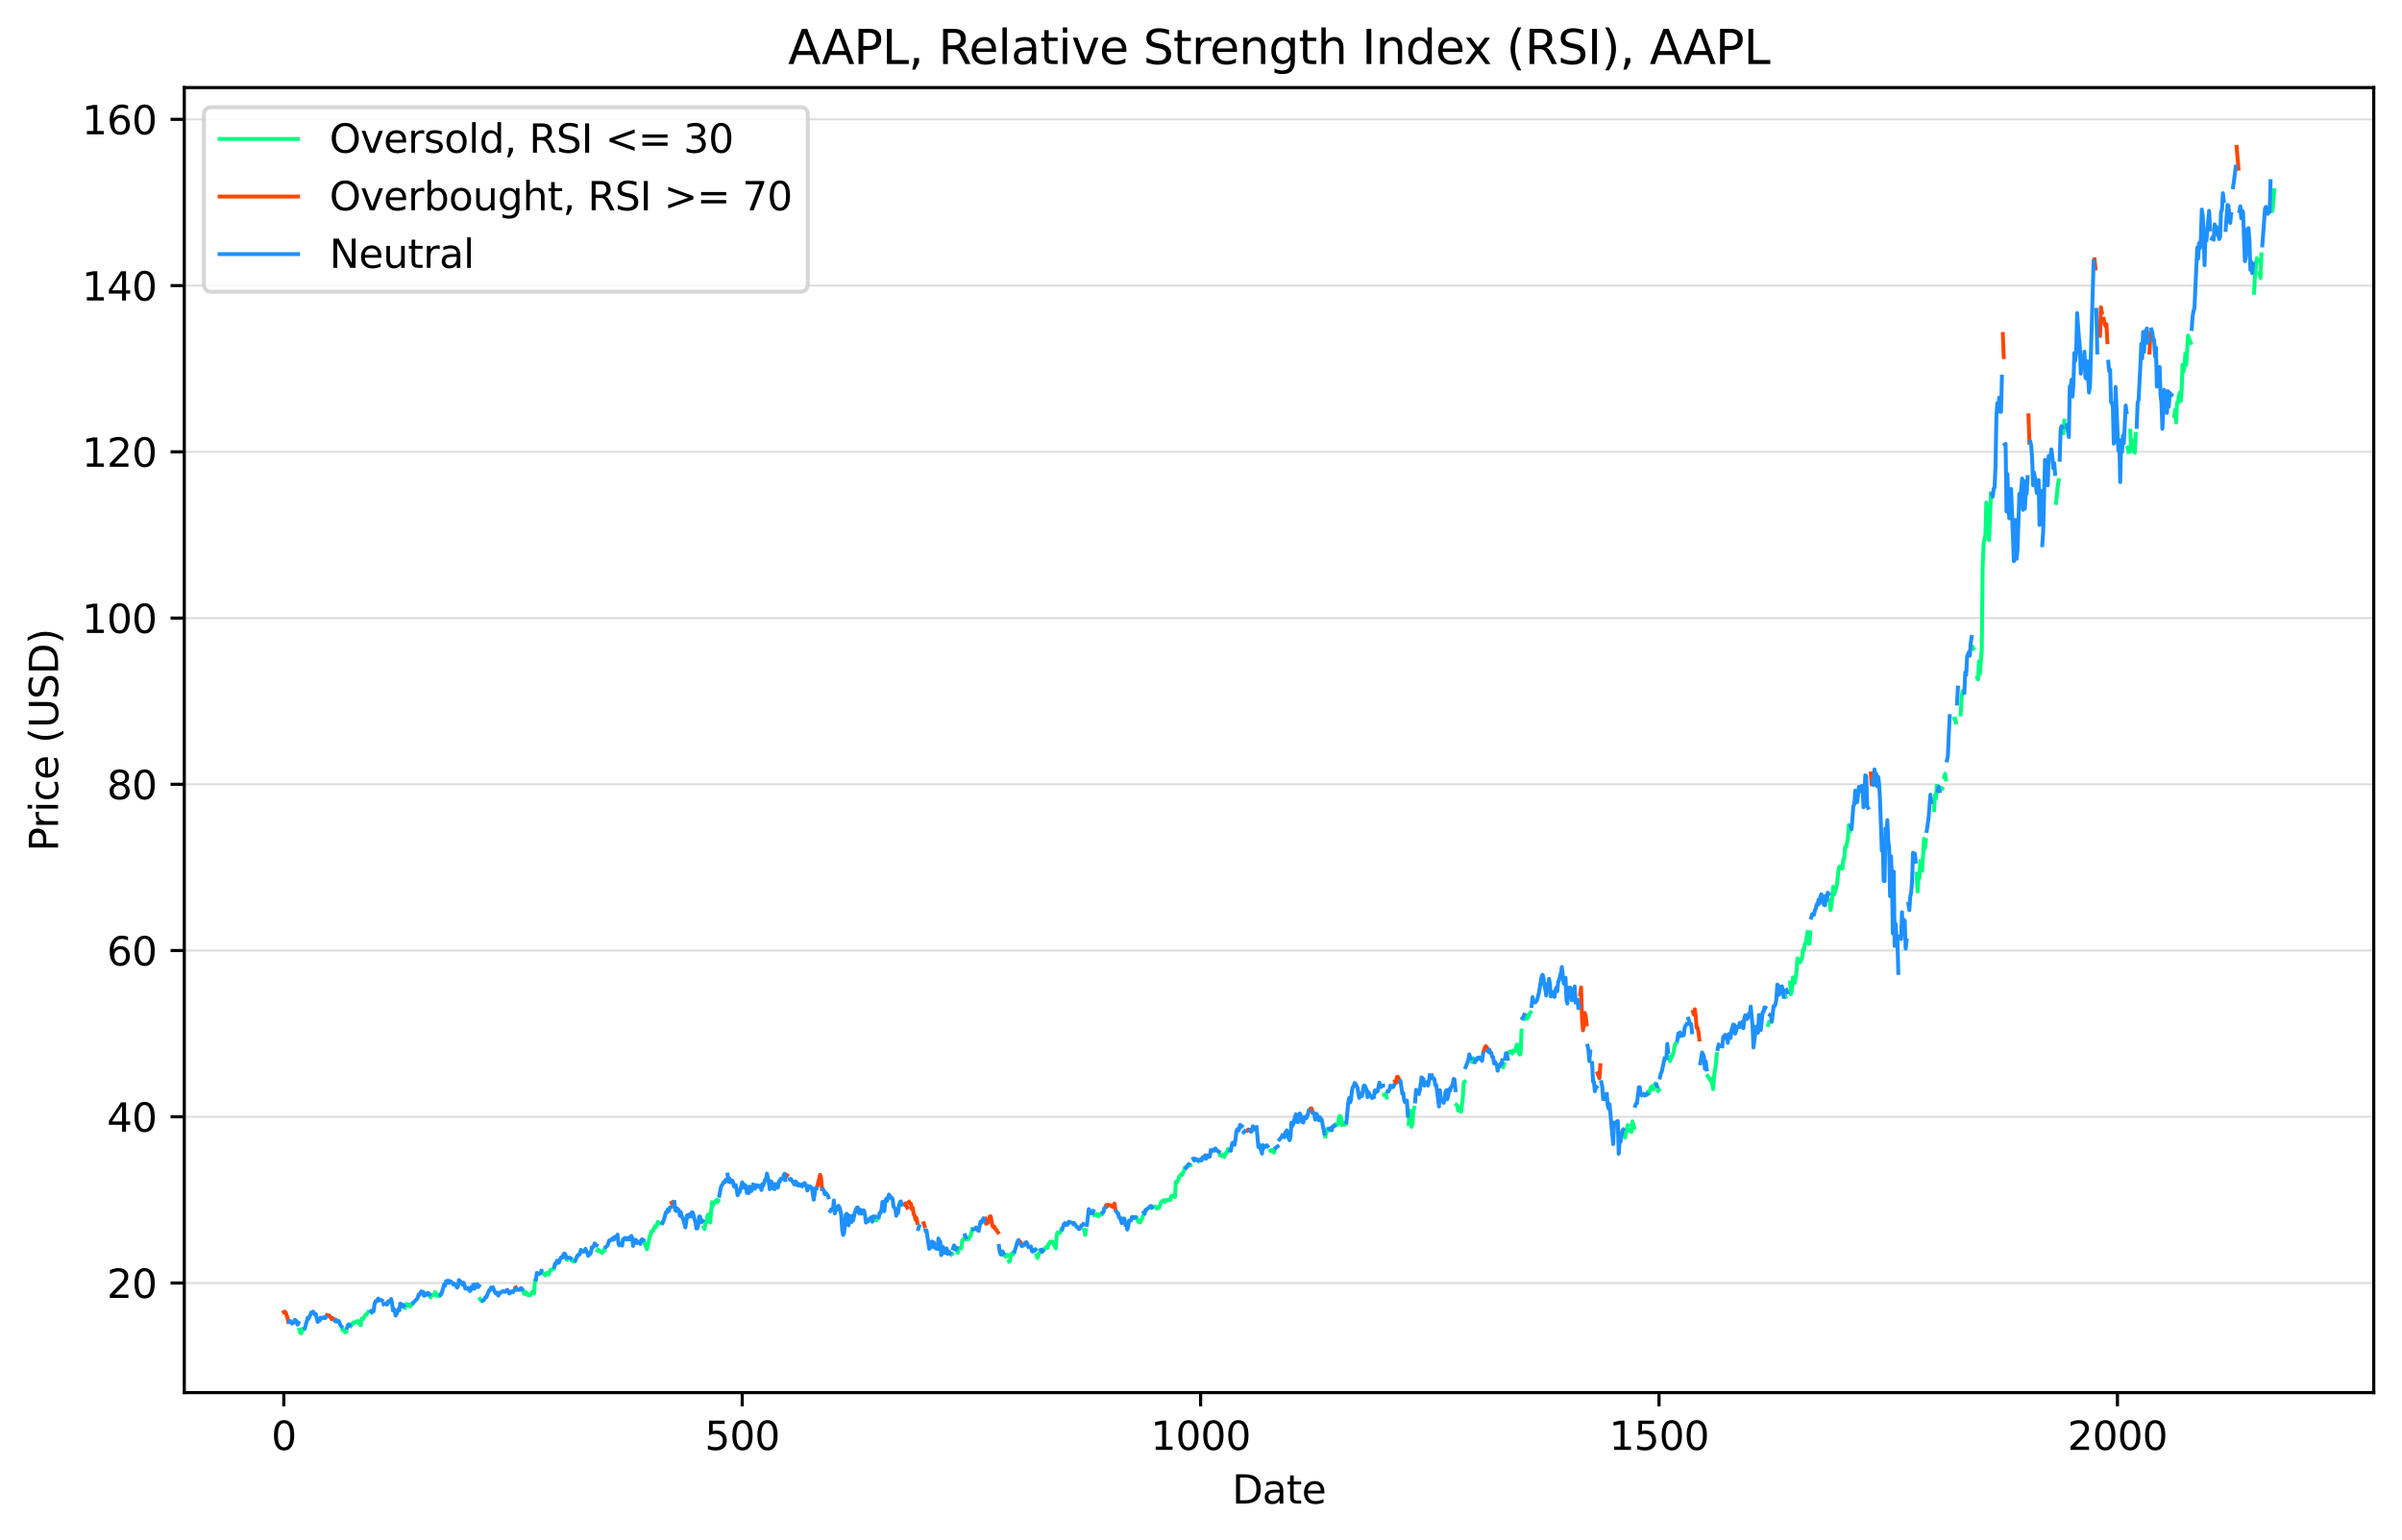 <?xml version="1.0" encoding="utf-8" standalone="no"?>
<!DOCTYPE svg PUBLIC "-//W3C//DTD SVG 1.1//EN"
  "http://www.w3.org/Graphics/SVG/1.1/DTD/svg11.dtd">
<svg xmlns:xlink="http://www.w3.org/1999/xlink" width="612.166pt" height="392.514pt" viewBox="0 0 612.166 392.514" xmlns="http://www.w3.org/2000/svg" version="1.1">
 <defs>
  <style type="text/css">*{stroke-linejoin: round; stroke-linecap: butt}</style>
 </defs>
 <g id="figure_1">
  <g id="patch_1">
   <path d="M 0 392.514 
L 612.166 392.514 
L 612.166 0 
L 0 0 
z
" style="fill: #ffffff"/>
  </g>
  <g id="axes_1">
   <g id="patch_2">
    <path d="M 46.966 354.958 
L 604.966 354.958 
L 604.966 22.318 
L 46.966 22.318 
z
" style="fill: #ffffff"/>
   </g>
   <g id="matplotlib.axis_1">
    <g id="xtick_1">
     <g id="line2d_1">
      <defs>
       <path id="m8e30077957" d="M 0 0 
L 0 3.5 
" style="stroke: #000000; stroke-width: 0.8"/>
      </defs>
      <g>
       <use xlink:href="#m8e30077957" x="72.329" y="354.958" style="stroke: #000000; stroke-width: 0.8"/>
      </g>
     </g>
     <g id="text_1">
      <!-- 0 -->
      <g transform="translate(69.148 369.557)scale(0.1 -0.1)">
       <defs>
        <path id="DejaVuSans-30" d="M 2034 4250 
Q 1547 4250 1301 3770 
Q 1056 3291 1056 2328 
Q 1056 1369 1301 889 
Q 1547 409 2034 409 
Q 2525 409 2770 889 
Q 3016 1369 3016 2328 
Q 3016 3291 2770 3770 
Q 2525 4250 2034 4250 
z
M 2034 4750 
Q 2819 4750 3233 4129 
Q 3647 3509 3647 2328 
Q 3647 1150 3233 529 
Q 2819 -91 2034 -91 
Q 1250 -91 836 529 
Q 422 1150 422 2328 
Q 422 3509 836 4129 
Q 1250 4750 2034 4750 
z
" transform="scale(0.016)"/>
       </defs>
       <use xlink:href="#DejaVuSans-30"/>
      </g>
     </g>
    </g>
    <g id="xtick_2">
     <g id="line2d_2">
      <g>
       <use xlink:href="#m8e30077957" x="189.159" y="354.958" style="stroke: #000000; stroke-width: 0.8"/>
      </g>
     </g>
     <g id="text_2">
      <!-- 500 -->
      <g transform="translate(179.615 369.557)scale(0.1 -0.1)">
       <defs>
        <path id="DejaVuSans-35" d="M 691 4666 
L 3169 4666 
L 3169 4134 
L 1269 4134 
L 1269 2991 
Q 1406 3038 1543 3061 
Q 1681 3084 1819 3084 
Q 2600 3084 3056 2656 
Q 3513 2228 3513 1497 
Q 3513 744 3044 326 
Q 2575 -91 1722 -91 
Q 1428 -91 1123 -41 
Q 819 9 494 109 
L 494 744 
Q 775 591 1075 516 
Q 1375 441 1709 441 
Q 2250 441 2565 725 
Q 2881 1009 2881 1497 
Q 2881 1984 2565 2268 
Q 2250 2553 1709 2553 
Q 1456 2553 1204 2497 
Q 953 2441 691 2322 
L 691 4666 
z
" transform="scale(0.016)"/>
       </defs>
       <use xlink:href="#DejaVuSans-35"/>
       <use xlink:href="#DejaVuSans-30" x="63.623"/>
       <use xlink:href="#DejaVuSans-30" x="127.246"/>
      </g>
     </g>
    </g>
    <g id="xtick_3">
     <g id="line2d_3">
      <g>
       <use xlink:href="#m8e30077957" x="305.988" y="354.958" style="stroke: #000000; stroke-width: 0.8"/>
      </g>
     </g>
     <g id="text_3">
      <!-- 1000 -->
      <g transform="translate(293.263 369.557)scale(0.1 -0.1)">
       <defs>
        <path id="DejaVuSans-31" d="M 794 531 
L 1825 531 
L 1825 4091 
L 703 3866 
L 703 4441 
L 1819 4666 
L 2450 4666 
L 2450 531 
L 3481 531 
L 3481 0 
L 794 0 
L 794 531 
z
" transform="scale(0.016)"/>
       </defs>
       <use xlink:href="#DejaVuSans-31"/>
       <use xlink:href="#DejaVuSans-30" x="63.623"/>
       <use xlink:href="#DejaVuSans-30" x="127.246"/>
       <use xlink:href="#DejaVuSans-30" x="190.869"/>
      </g>
     </g>
    </g>
    <g id="xtick_4">
     <g id="line2d_4">
      <g>
       <use xlink:href="#m8e30077957" x="422.817" y="354.958" style="stroke: #000000; stroke-width: 0.8"/>
      </g>
     </g>
     <g id="text_4">
      <!-- 1500 -->
      <g transform="translate(410.092 369.557)scale(0.1 -0.1)">
       <use xlink:href="#DejaVuSans-31"/>
       <use xlink:href="#DejaVuSans-35" x="63.623"/>
       <use xlink:href="#DejaVuSans-30" x="127.246"/>
       <use xlink:href="#DejaVuSans-30" x="190.869"/>
      </g>
     </g>
    </g>
    <g id="xtick_5">
     <g id="line2d_5">
      <g>
       <use xlink:href="#m8e30077957" x="539.646" y="354.958" style="stroke: #000000; stroke-width: 0.8"/>
      </g>
     </g>
     <g id="text_5">
      <!-- 2000 -->
      <g transform="translate(526.921 369.557)scale(0.1 -0.1)">
       <defs>
        <path id="DejaVuSans-32" d="M 1228 531 
L 3431 531 
L 3431 0 
L 469 0 
L 469 531 
Q 828 903 1448 1529 
Q 2069 2156 2228 2338 
Q 2531 2678 2651 2914 
Q 2772 3150 2772 3378 
Q 2772 3750 2511 3984 
Q 2250 4219 1831 4219 
Q 1534 4219 1204 4116 
Q 875 4013 500 3803 
L 500 4441 
Q 881 4594 1212 4672 
Q 1544 4750 1819 4750 
Q 2544 4750 2975 4387 
Q 3406 4025 3406 3419 
Q 3406 3131 3298 2873 
Q 3191 2616 2906 2266 
Q 2828 2175 2409 1742 
Q 1991 1309 1228 531 
z
" transform="scale(0.016)"/>
       </defs>
       <use xlink:href="#DejaVuSans-32"/>
       <use xlink:href="#DejaVuSans-30" x="63.623"/>
       <use xlink:href="#DejaVuSans-30" x="127.246"/>
       <use xlink:href="#DejaVuSans-30" x="190.869"/>
      </g>
     </g>
    </g>
    <g id="text_6">
     <!-- Date -->
     <g transform="translate(314.015 383.235)scale(0.1 -0.1)">
      <defs>
       <path id="DejaVuSans-44" d="M 1259 4147 
L 1259 519 
L 2022 519 
Q 2988 519 3436 956 
Q 3884 1394 3884 2338 
Q 3884 3275 3436 3711 
Q 2988 4147 2022 4147 
L 1259 4147 
z
M 628 4666 
L 1925 4666 
Q 3281 4666 3915 4102 
Q 4550 3538 4550 2338 
Q 4550 1131 3912 565 
Q 3275 0 1925 0 
L 628 0 
L 628 4666 
z
" transform="scale(0.016)"/>
       <path id="DejaVuSans-61" d="M 2194 1759 
Q 1497 1759 1228 1600 
Q 959 1441 959 1056 
Q 959 750 1161 570 
Q 1363 391 1709 391 
Q 2188 391 2477 730 
Q 2766 1069 2766 1631 
L 2766 1759 
L 2194 1759 
z
M 3341 1997 
L 3341 0 
L 2766 0 
L 2766 531 
Q 2569 213 2275 61 
Q 1981 -91 1556 -91 
Q 1019 -91 701 211 
Q 384 513 384 1019 
Q 384 1609 779 1909 
Q 1175 2209 1959 2209 
L 2766 2209 
L 2766 2266 
Q 2766 2663 2505 2880 
Q 2244 3097 1772 3097 
Q 1472 3097 1187 3025 
Q 903 2953 641 2809 
L 641 3341 
Q 956 3463 1253 3523 
Q 1550 3584 1831 3584 
Q 2591 3584 2966 3190 
Q 3341 2797 3341 1997 
z
" transform="scale(0.016)"/>
       <path id="DejaVuSans-74" d="M 1172 4494 
L 1172 3500 
L 2356 3500 
L 2356 3053 
L 1172 3053 
L 1172 1153 
Q 1172 725 1289 603 
Q 1406 481 1766 481 
L 2356 481 
L 2356 0 
L 1766 0 
Q 1100 0 847 248 
Q 594 497 594 1153 
L 594 3053 
L 172 3053 
L 172 3500 
L 594 3500 
L 594 4494 
L 1172 4494 
z
" transform="scale(0.016)"/>
       <path id="DejaVuSans-65" d="M 3597 1894 
L 3597 1613 
L 953 1613 
Q 991 1019 1311 708 
Q 1631 397 2203 397 
Q 2534 397 2845 478 
Q 3156 559 3463 722 
L 3463 178 
Q 3153 47 2828 -22 
Q 2503 -91 2169 -91 
Q 1331 -91 842 396 
Q 353 884 353 1716 
Q 353 2575 817 3079 
Q 1281 3584 2069 3584 
Q 2775 3584 3186 3129 
Q 3597 2675 3597 1894 
z
M 3022 2063 
Q 3016 2534 2758 2815 
Q 2500 3097 2075 3097 
Q 1594 3097 1305 2825 
Q 1016 2553 972 2059 
L 3022 2063 
z
" transform="scale(0.016)"/>
      </defs>
      <use xlink:href="#DejaVuSans-44"/>
      <use xlink:href="#DejaVuSans-61" x="77.002"/>
      <use xlink:href="#DejaVuSans-74" x="138.281"/>
      <use xlink:href="#DejaVuSans-65" x="177.49"/>
     </g>
    </g>
   </g>
   <g id="matplotlib.axis_2">
    <g id="ytick_1">
     <g id="line2d_6">
      <path d="M 46.966 327.016 
L 604.966 327.016 
" clip-path="url(#pfa18d62242)" style="fill: none; stroke: #dcdcdc; stroke-width: 0.5; stroke-linecap: square"/>
     </g>
     <g id="line2d_7">
      <defs>
       <path id="m4ff765a2d0" d="M 0 0 
L -3.5 0 
" style="stroke: #000000; stroke-width: 0.8"/>
      </defs>
      <g>
       <use xlink:href="#m4ff765a2d0" x="46.966" y="327.016" style="stroke: #000000; stroke-width: 0.8"/>
      </g>
     </g>
     <g id="text_7">
      <!-- 20 -->
      <g transform="translate(27.241 330.815)scale(0.1 -0.1)">
       <use xlink:href="#DejaVuSans-32"/>
       <use xlink:href="#DejaVuSans-30" x="63.623"/>
      </g>
     </g>
    </g>
    <g id="ytick_2">
     <g id="line2d_8">
      <path d="M 46.966 284.646 
L 604.966 284.646 
" clip-path="url(#pfa18d62242)" style="fill: none; stroke: #dcdcdc; stroke-width: 0.5; stroke-linecap: square"/>
     </g>
     <g id="line2d_9">
      <g>
       <use xlink:href="#m4ff765a2d0" x="46.966" y="284.646" style="stroke: #000000; stroke-width: 0.8"/>
      </g>
     </g>
     <g id="text_8">
      <!-- 40 -->
      <g transform="translate(27.241 288.445)scale(0.1 -0.1)">
       <defs>
        <path id="DejaVuSans-34" d="M 2419 4116 
L 825 1625 
L 2419 1625 
L 2419 4116 
z
M 2253 4666 
L 3047 4666 
L 3047 1625 
L 3713 1625 
L 3713 1100 
L 3047 1100 
L 3047 0 
L 2419 0 
L 2419 1100 
L 313 1100 
L 313 1709 
L 2253 4666 
z
" transform="scale(0.016)"/>
       </defs>
       <use xlink:href="#DejaVuSans-34"/>
       <use xlink:href="#DejaVuSans-30" x="63.623"/>
      </g>
     </g>
    </g>
    <g id="ytick_3">
     <g id="line2d_10">
      <path d="M 46.966 242.276 
L 604.966 242.276 
" clip-path="url(#pfa18d62242)" style="fill: none; stroke: #dcdcdc; stroke-width: 0.5; stroke-linecap: square"/>
     </g>
     <g id="line2d_11">
      <g>
       <use xlink:href="#m4ff765a2d0" x="46.966" y="242.276" style="stroke: #000000; stroke-width: 0.8"/>
      </g>
     </g>
     <g id="text_9">
      <!-- 60 -->
      <g transform="translate(27.241 246.075)scale(0.1 -0.1)">
       <defs>
        <path id="DejaVuSans-36" d="M 2113 2584 
Q 1688 2584 1439 2293 
Q 1191 2003 1191 1497 
Q 1191 994 1439 701 
Q 1688 409 2113 409 
Q 2538 409 2786 701 
Q 3034 994 3034 1497 
Q 3034 2003 2786 2293 
Q 2538 2584 2113 2584 
z
M 3366 4563 
L 3366 3988 
Q 3128 4100 2886 4159 
Q 2644 4219 2406 4219 
Q 1781 4219 1451 3797 
Q 1122 3375 1075 2522 
Q 1259 2794 1537 2939 
Q 1816 3084 2150 3084 
Q 2853 3084 3261 2657 
Q 3669 2231 3669 1497 
Q 3669 778 3244 343 
Q 2819 -91 2113 -91 
Q 1303 -91 875 529 
Q 447 1150 447 2328 
Q 447 3434 972 4092 
Q 1497 4750 2381 4750 
Q 2619 4750 2861 4703 
Q 3103 4656 3366 4563 
z
" transform="scale(0.016)"/>
       </defs>
       <use xlink:href="#DejaVuSans-36"/>
       <use xlink:href="#DejaVuSans-30" x="63.623"/>
      </g>
     </g>
    </g>
    <g id="ytick_4">
     <g id="line2d_12">
      <path d="M 46.966 199.906 
L 604.966 199.906 
" clip-path="url(#pfa18d62242)" style="fill: none; stroke: #dcdcdc; stroke-width: 0.5; stroke-linecap: square"/>
     </g>
     <g id="line2d_13">
      <g>
       <use xlink:href="#m4ff765a2d0" x="46.966" y="199.906" style="stroke: #000000; stroke-width: 0.8"/>
      </g>
     </g>
     <g id="text_10">
      <!-- 80 -->
      <g transform="translate(27.241 203.705)scale(0.1 -0.1)">
       <defs>
        <path id="DejaVuSans-38" d="M 2034 2216 
Q 1584 2216 1326 1975 
Q 1069 1734 1069 1313 
Q 1069 891 1326 650 
Q 1584 409 2034 409 
Q 2484 409 2743 651 
Q 3003 894 3003 1313 
Q 3003 1734 2745 1975 
Q 2488 2216 2034 2216 
z
M 1403 2484 
Q 997 2584 770 2862 
Q 544 3141 544 3541 
Q 544 4100 942 4425 
Q 1341 4750 2034 4750 
Q 2731 4750 3128 4425 
Q 3525 4100 3525 3541 
Q 3525 3141 3298 2862 
Q 3072 2584 2669 2484 
Q 3125 2378 3379 2068 
Q 3634 1759 3634 1313 
Q 3634 634 3220 271 
Q 2806 -91 2034 -91 
Q 1263 -91 848 271 
Q 434 634 434 1313 
Q 434 1759 690 2068 
Q 947 2378 1403 2484 
z
M 1172 3481 
Q 1172 3119 1398 2916 
Q 1625 2713 2034 2713 
Q 2441 2713 2670 2916 
Q 2900 3119 2900 3481 
Q 2900 3844 2670 4047 
Q 2441 4250 2034 4250 
Q 1625 4250 1398 4047 
Q 1172 3844 1172 3481 
z
" transform="scale(0.016)"/>
       </defs>
       <use xlink:href="#DejaVuSans-38"/>
       <use xlink:href="#DejaVuSans-30" x="63.623"/>
      </g>
     </g>
    </g>
    <g id="ytick_5">
     <g id="line2d_14">
      <path d="M 46.966 157.536 
L 604.966 157.536 
" clip-path="url(#pfa18d62242)" style="fill: none; stroke: #dcdcdc; stroke-width: 0.5; stroke-linecap: square"/>
     </g>
     <g id="line2d_15">
      <g>
       <use xlink:href="#m4ff765a2d0" x="46.966" y="157.536" style="stroke: #000000; stroke-width: 0.8"/>
      </g>
     </g>
     <g id="text_11">
      <!-- 100 -->
      <g transform="translate(20.878 161.335)scale(0.1 -0.1)">
       <use xlink:href="#DejaVuSans-31"/>
       <use xlink:href="#DejaVuSans-30" x="63.623"/>
       <use xlink:href="#DejaVuSans-30" x="127.246"/>
      </g>
     </g>
    </g>
    <g id="ytick_6">
     <g id="line2d_16">
      <path d="M 46.966 115.166 
L 604.966 115.166 
" clip-path="url(#pfa18d62242)" style="fill: none; stroke: #dcdcdc; stroke-width: 0.5; stroke-linecap: square"/>
     </g>
     <g id="line2d_17">
      <g>
       <use xlink:href="#m4ff765a2d0" x="46.966" y="115.166" style="stroke: #000000; stroke-width: 0.8"/>
      </g>
     </g>
     <g id="text_12">
      <!-- 120 -->
      <g transform="translate(20.878 118.965)scale(0.1 -0.1)">
       <use xlink:href="#DejaVuSans-31"/>
       <use xlink:href="#DejaVuSans-32" x="63.623"/>
       <use xlink:href="#DejaVuSans-30" x="127.246"/>
      </g>
     </g>
    </g>
    <g id="ytick_7">
     <g id="line2d_18">
      <path d="M 46.966 72.796 
L 604.966 72.796 
" clip-path="url(#pfa18d62242)" style="fill: none; stroke: #dcdcdc; stroke-width: 0.5; stroke-linecap: square"/>
     </g>
     <g id="line2d_19">
      <g>
       <use xlink:href="#m4ff765a2d0" x="46.966" y="72.796" style="stroke: #000000; stroke-width: 0.8"/>
      </g>
     </g>
     <g id="text_13">
      <!-- 140 -->
      <g transform="translate(20.878 76.595)scale(0.1 -0.1)">
       <use xlink:href="#DejaVuSans-31"/>
       <use xlink:href="#DejaVuSans-34" x="63.623"/>
       <use xlink:href="#DejaVuSans-30" x="127.246"/>
      </g>
     </g>
    </g>
    <g id="ytick_8">
     <g id="line2d_20">
      <path d="M 46.966 30.426 
L 604.966 30.426 
" clip-path="url(#pfa18d62242)" style="fill: none; stroke: #dcdcdc; stroke-width: 0.5; stroke-linecap: square"/>
     </g>
     <g id="line2d_21">
      <g>
       <use xlink:href="#m4ff765a2d0" x="46.966" y="30.426" style="stroke: #000000; stroke-width: 0.8"/>
      </g>
     </g>
     <g id="text_14">
      <!-- 160 -->
      <g transform="translate(20.878 34.225)scale(0.1 -0.1)">
       <use xlink:href="#DejaVuSans-31"/>
       <use xlink:href="#DejaVuSans-36" x="63.623"/>
       <use xlink:href="#DejaVuSans-30" x="127.246"/>
      </g>
     </g>
    </g>
    <g id="text_15">
     <!-- Price (USD) -->
     <g transform="translate(14.798 217.01)rotate(-90)scale(0.1 -0.1)">
      <defs>
       <path id="DejaVuSans-50" d="M 1259 4147 
L 1259 2394 
L 2053 2394 
Q 2494 2394 2734 2622 
Q 2975 2850 2975 3272 
Q 2975 3691 2734 3919 
Q 2494 4147 2053 4147 
L 1259 4147 
z
M 628 4666 
L 2053 4666 
Q 2838 4666 3239 4311 
Q 3641 3956 3641 3272 
Q 3641 2581 3239 2228 
Q 2838 1875 2053 1875 
L 1259 1875 
L 1259 0 
L 628 0 
L 628 4666 
z
" transform="scale(0.016)"/>
       <path id="DejaVuSans-72" d="M 2631 2963 
Q 2534 3019 2420 3045 
Q 2306 3072 2169 3072 
Q 1681 3072 1420 2755 
Q 1159 2438 1159 1844 
L 1159 0 
L 581 0 
L 581 3500 
L 1159 3500 
L 1159 2956 
Q 1341 3275 1631 3429 
Q 1922 3584 2338 3584 
Q 2397 3584 2469 3576 
Q 2541 3569 2628 3553 
L 2631 2963 
z
" transform="scale(0.016)"/>
       <path id="DejaVuSans-69" d="M 603 3500 
L 1178 3500 
L 1178 0 
L 603 0 
L 603 3500 
z
M 603 4863 
L 1178 4863 
L 1178 4134 
L 603 4134 
L 603 4863 
z
" transform="scale(0.016)"/>
       <path id="DejaVuSans-63" d="M 3122 3366 
L 3122 2828 
Q 2878 2963 2633 3030 
Q 2388 3097 2138 3097 
Q 1578 3097 1268 2742 
Q 959 2388 959 1747 
Q 959 1106 1268 751 
Q 1578 397 2138 397 
Q 2388 397 2633 464 
Q 2878 531 3122 666 
L 3122 134 
Q 2881 22 2623 -34 
Q 2366 -91 2075 -91 
Q 1284 -91 818 406 
Q 353 903 353 1747 
Q 353 2603 823 3093 
Q 1294 3584 2113 3584 
Q 2378 3584 2631 3529 
Q 2884 3475 3122 3366 
z
" transform="scale(0.016)"/>
       <path id="DejaVuSans-20" transform="scale(0.016)"/>
       <path id="DejaVuSans-28" d="M 1984 4856 
Q 1566 4138 1362 3434 
Q 1159 2731 1159 2009 
Q 1159 1288 1364 580 
Q 1569 -128 1984 -844 
L 1484 -844 
Q 1016 -109 783 600 
Q 550 1309 550 2009 
Q 550 2706 781 3412 
Q 1013 4119 1484 4856 
L 1984 4856 
z
" transform="scale(0.016)"/>
       <path id="DejaVuSans-55" d="M 556 4666 
L 1191 4666 
L 1191 1831 
Q 1191 1081 1462 751 
Q 1734 422 2344 422 
Q 2950 422 3222 751 
Q 3494 1081 3494 1831 
L 3494 4666 
L 4128 4666 
L 4128 1753 
Q 4128 841 3676 375 
Q 3225 -91 2344 -91 
Q 1459 -91 1007 375 
Q 556 841 556 1753 
L 556 4666 
z
" transform="scale(0.016)"/>
       <path id="DejaVuSans-53" d="M 3425 4513 
L 3425 3897 
Q 3066 4069 2747 4153 
Q 2428 4238 2131 4238 
Q 1616 4238 1336 4038 
Q 1056 3838 1056 3469 
Q 1056 3159 1242 3001 
Q 1428 2844 1947 2747 
L 2328 2669 
Q 3034 2534 3370 2195 
Q 3706 1856 3706 1288 
Q 3706 609 3251 259 
Q 2797 -91 1919 -91 
Q 1588 -91 1214 -16 
Q 841 59 441 206 
L 441 856 
Q 825 641 1194 531 
Q 1563 422 1919 422 
Q 2459 422 2753 634 
Q 3047 847 3047 1241 
Q 3047 1584 2836 1778 
Q 2625 1972 2144 2069 
L 1759 2144 
Q 1053 2284 737 2584 
Q 422 2884 422 3419 
Q 422 4038 858 4394 
Q 1294 4750 2059 4750 
Q 2388 4750 2728 4690 
Q 3069 4631 3425 4513 
z
" transform="scale(0.016)"/>
       <path id="DejaVuSans-29" d="M 513 4856 
L 1013 4856 
Q 1481 4119 1714 3412 
Q 1947 2706 1947 2009 
Q 1947 1309 1714 600 
Q 1481 -109 1013 -844 
L 513 -844 
Q 928 -128 1133 580 
Q 1338 1288 1338 2009 
Q 1338 2731 1133 3434 
Q 928 4138 513 4856 
z
" transform="scale(0.016)"/>
      </defs>
      <use xlink:href="#DejaVuSans-50"/>
      <use xlink:href="#DejaVuSans-72" x="58.553"/>
      <use xlink:href="#DejaVuSans-69" x="99.666"/>
      <use xlink:href="#DejaVuSans-63" x="127.449"/>
      <use xlink:href="#DejaVuSans-65" x="182.43"/>
      <use xlink:href="#DejaVuSans-20" x="243.953"/>
      <use xlink:href="#DejaVuSans-28" x="275.74"/>
      <use xlink:href="#DejaVuSans-55" x="314.754"/>
      <use xlink:href="#DejaVuSans-53" x="387.947"/>
      <use xlink:href="#DejaVuSans-44" x="451.424"/>
      <use xlink:href="#DejaVuSans-29" x="528.426"/>
     </g>
    </g>
   </g>
   <g id="line2d_22">
    <path d="M 76.301 338.91 
L 76.535 339.723 
L 76.769 339.838 
L 77.236 338.658 
L 77.47 338.708 
M 87.283 338.93 
L 87.517 338.923 
L 87.984 339.592 
L 88.218 339.384 
M 89.386 337.983 
L 89.62 337.431 
L 89.854 337.553 
L 90.087 337.057 
L 90.321 337.116 
L 90.555 337.046 
L 90.788 336.837 
L 91.256 336.719 
L 91.489 337.234 
M 91.957 337.685 
L 92.19 336.057 
L 92.424 336.209 
L 92.658 336.02 
L 93.125 335.087 
L 93.359 335.147 
L 93.826 334.39 
M 103.172 333.315 
L 103.406 332.467 
L 103.64 332.345 
L 103.873 332.811 
L 104.107 332.839 
L 104.34 332.482 
L 104.574 332.998 
L 105.041 332.339 
M 109.715 330.61 
L 109.948 330 
L 110.182 330.114 
L 110.649 329.994 
L 110.883 329.425 
M 111.35 330.146 
L 111.584 330.076 
L 111.818 330.421 
L 112.051 329.956 
M 122.332 331.064 
L 122.566 331.499 
L 122.8 331.572 
M 133.314 329.148 
L 133.548 329.78 
L 133.781 329.782 
L 134.015 329.262 
L 134.482 330.072 
L 134.716 329.915 
L 134.95 330.197 
L 135.183 330.117 
L 135.651 329.197 
L 135.884 329.157 
L 136.118 329.683 
L 136.352 326.428 
M 138.221 324.412 
L 138.455 324.57 
L 138.922 325.083 
L 139.156 324.532 
L 139.623 324.453 
L 139.857 324.835 
L 140.324 323.642 
L 140.558 323.633 
L 141.025 323.439 
M 144.53 321.042 
L 144.763 320.554 
M 145.698 321.238 
L 145.932 321.28 
L 146.165 321.571 
L 146.399 321.529 
M 152.24 318.754 
L 152.474 318.473 
L 152.941 319.008 
L 153.175 319.093 
L 153.409 319.347 
L 153.642 319.209 
L 153.876 318.547 
L 154.11 318.558 
M 164.157 316.524 
L 164.858 318.404 
L 165.325 316.551 
L 165.559 315.115 
L 165.793 314.84 
L 166.026 313.865 
L 166.26 313.659 
L 166.494 313.717 
L 166.727 312.854 
L 166.961 312.536 
L 167.195 312.727 
L 167.662 311.445 
L 167.896 311.869 
L 168.129 311.731 
L 168.363 311.816 
L 168.597 311.651 
M 179.345 312.811 
L 179.579 313.251 
L 179.812 311.805 
L 180.046 311.365 
L 180.28 309.856 
L 180.513 309.549 
L 180.747 309.485 
L 180.98 311.583 
L 181.448 306.413 
L 181.681 307.335 
L 181.915 306.556 
L 182.149 306.546 
L 182.382 306.064 
L 182.616 305.863 
L 182.85 306.398 
L 183.083 305.979 
M 223.273 311.016 
L 223.506 310.142 
L 223.74 310.576 
M 242.433 319.76 
L 242.666 319.606 
M 244.068 319.236 
L 244.302 318.489 
L 244.536 318.139 
L 244.769 318.06 
L 245.003 318.176 
L 245.237 316.143 
L 245.47 316.026 
L 245.704 315.629 
M 246.405 315.878 
L 246.872 315.804 
L 247.106 315.226 
L 247.34 315.089 
L 247.807 313.262 
M 255.985 320.004 
L 256.219 320.279 
L 256.452 320.242 
L 256.686 319.908 
M 257.153 321.54 
L 257.387 321.444 
L 257.62 319.665 
L 257.854 319.871 
L 258.088 319.305 
L 258.321 319.495 
M 264.163 319.919 
L 264.397 320.639 
L 264.864 319.389 
L 265.098 318.754 
M 266.032 318.574 
L 266.266 318.182 
L 266.733 317.79 
L 266.967 318.081 
L 267.2 317.064 
L 267.434 317.07 
L 267.668 316.513 
L 268.135 316.445 
L 268.602 317.133 
L 269.07 318.187 
L 269.303 314.861 
L 269.537 314.125 
L 269.771 314.194 
M 270.238 314.051 
L 270.472 313.357 
M 276.313 313.5 
L 276.547 314.766 
L 276.78 313.542 
M 278.883 309.692 
L 279.351 309.491 
M 279.818 309.973 
L 280.052 309.512 
L 280.285 309.792 
L 280.519 309.538 
L 280.753 309.512 
M 289.632 310.354 
L 290.099 311.397 
L 290.333 311.18 
L 290.566 311.599 
L 291.034 310.582 
L 291.267 310.004 
M 294.305 307.547 
L 294.539 307.563 
L 294.772 308.045 
L 295.006 307.87 
L 295.24 307.939 
L 295.473 307.626 
L 295.94 306.366 
L 296.174 306.302 
L 296.408 305.963 
L 296.875 306.339 
L 297.109 305.831 
L 298.277 305.847 
L 298.511 304.835 
L 298.978 304.798 
L 299.445 305.116 
L 299.679 301.197 
L 299.913 301.313 
L 300.146 301.022 
L 300.614 299.724 
L 301.081 299.253 
L 301.315 299.412 
L 302.016 297.616 
M 303.184 297.076 
L 303.418 297.007 
M 305.521 295.938 
L 305.754 295.694 
M 310.895 294.375 
L 311.128 294.285 
L 311.362 294.682 
L 311.596 294.269 
L 312.063 294.878 
L 312.297 293.946 
L 312.53 294.036 
L 312.998 292.839 
L 313.231 293.289 
M 323.746 293.289 
L 323.98 293.109 
L 324.213 293.385 
L 324.447 293.072 
L 324.681 293.793 
L 324.914 293.025 
M 337.765 289.651 
L 337.999 288.279 
L 338.233 287.702 
L 338.466 288.205 
M 340.336 286.817 
L 340.569 286.473 
L 340.803 286.764 
L 341.037 286.24 
L 341.27 284.709 
L 341.504 284.397 
L 341.738 284.773 
L 341.971 286.775 
L 342.205 286.632 
L 342.439 286.674 
L 342.672 286.182 
L 342.906 286.547 
M 352.72 279.048 
L 352.953 279.032 
L 353.187 278.778 
L 353.421 279.757 
M 359.028 286.505 
L 359.262 283.041 
L 359.729 287.215 
L 359.963 286.547 
L 360.197 283.211 
L 360.43 282.347 
M 371.179 281.616 
L 371.412 281.871 
L 371.646 283.089 
L 372.113 282.411 
L 372.347 283.417 
L 372.814 279.826 
L 373.048 275.87 
L 373.281 275.701 
M 375.151 270.643 
L 375.384 269.721 
L 375.618 270.351 
M 383.095 271.977 
L 383.329 271.193 
M 384.497 268.212 
L 384.731 268.053 
L 384.964 268.275 
L 385.198 267.989 
L 385.432 268.545 
L 385.665 267.761 
L 385.899 267.994 
L 386.133 267.904 
L 386.6 266.204 
L 386.834 266.527 
L 387.067 268.238 
L 387.301 268.805 
L 387.535 268.604 
L 387.768 262.666 
M 388.703 259.695 
L 388.937 259.621 
L 389.17 258.758 
L 389.404 259.473 
L 389.871 258.297 
L 390.105 258.038 
M 413.938 288.729 
L 414.172 289.942 
L 414.639 287.326 
L 414.873 286.839 
M 415.34 288.194 
L 415.574 287.866 
L 415.807 288.512 
L 416.041 285.832 
L 416.508 287.464 
M 420.013 278.275 
L 420.247 278.788 
L 420.714 277.109 
L 420.948 277.056 
L 421.181 276.77 
L 421.415 277.681 
L 421.649 276.717 
L 421.882 276.251 
M 422.583 278.026 
L 422.817 277.808 
M 425.387 269.424 
L 425.621 270.457 
L 425.855 269.567 
L 426.088 269.435 
L 426.556 268.1 
L 426.789 266.628 
L 427.023 265.924 
L 427.257 265.744 
M 435.201 274.233 
L 435.902 275.441 
L 436.136 274.954 
L 436.603 277.602 
L 436.837 274.244 
L 437.304 271.289 
L 437.538 268.678 
M 450.622 261.258 
L 450.856 260.532 
M 454.828 253.546 
L 455.062 254.097 
M 456.23 250.437 
L 456.464 253.419 
L 456.698 252.434 
L 456.931 249.156 
L 457.165 249.129 
L 457.399 250.538 
L 457.866 247.524 
L 458.1 244.283 
L 458.567 244.755 
L 458.801 245.258 
L 459.268 244.177 
L 459.501 242.006 
L 459.735 242.297 
L 459.969 240.592 
L 460.202 240.38 
L 460.67 237.483 
L 460.903 240.533 
L 461.137 240.549 
L 461.371 237.636 
M 466.278 229.48 
L 466.511 231.975 
L 466.745 230.762 
L 467.212 226.011 
L 467.446 228.018 
L 468.147 225.614 
L 468.614 221.165 
L 468.848 220.874 
L 469.081 221.229 
L 469.315 221.08 
L 469.549 221.387 
L 469.782 218.972 
L 470.016 218.829 
L 470.25 215.842 
L 470.483 215.901 
L 470.951 213.862 
L 471.184 210.313 
L 471.418 211.86 
M 488.475 222.717 
L 488.709 227.25 
L 488.942 223.156 
L 489.176 223.723 
L 489.41 219.518 
M 489.877 221.843 
L 490.344 213.782 
L 490.578 216.287 
L 490.812 214.121 
M 492.915 206.415 
L 493.148 202.575 
L 493.382 203.539 
L 493.616 200.314 
M 494.55 200.907 
L 494.784 200.833 
L 495.018 200.997 
M 495.485 198.137 
L 495.719 197.194 
L 495.952 198.677 
M 498.055 183.175 
L 498.289 183.101 
L 498.522 184.165 
M 499.691 182.095 
L 499.924 177.778 
L 500.158 176.179 
L 500.392 176.544 
M 502.728 164.903 
L 502.962 165.316 
M 503.897 172.694 
L 504.13 173.181 
L 504.364 168.531 
L 504.598 171.83 
L 505.065 165.607 
L 505.299 144.274 
L 505.532 138.602 
L 506 136.218 
L 506.233 128.083 
L 506.467 133.994 
L 506.701 130.573 
L 506.934 137.675 
L 507.401 125.737 
M 523.991 128.195 
L 524.459 123.576 
L 524.692 122.39 
M 525.861 110.399 
L 526.094 107.222 
M 542.217 114.043 
L 542.45 115.187 
M 542.918 109.785 
L 543.151 114.975 
L 543.852 112.221 
L 544.086 115.378 
L 544.32 110.611 
M 554.133 106.099 
L 554.367 104.446 
L 554.601 107.666 
L 554.834 102.688 
L 555.068 102.667 
L 555.301 100.887 
L 555.535 100.061 
L 555.769 102.222 
L 556.002 99.595 
L 556.236 92.964 
L 556.47 94.744 
L 556.703 93.663 
L 556.937 90.189 
L 557.171 93.006 
L 557.638 85.549 
L 558.339 87.392 
M 574.462 74.618 
L 574.695 70.444 
L 575.162 65.826 
L 575.396 66.652 
M 575.863 69.597 
L 576.097 70.868 
L 576.331 64.83 
M 578.901 52.035 
L 579.135 53.814 
L 579.602 48.454 
L 579.602 48.454 
" clip-path="url(#pfa18d62242)" style="fill: none; stroke: #00ff7f; stroke-linecap: square"/>
   </g>
   <g id="line2d_23">
    <path d="M 72.329 334.437 
L 72.563 334.311 
L 72.797 334.496 
L 73.264 335.894 
L 73.498 336.934 
M 83.311 335.219 
L 83.545 335.359 
L 83.779 335.284 
L 84.012 335.391 
L 84.48 336.212 
L 84.713 335.958 
L 85.18 336.277 
M 131.445 328.152 
L 131.679 328.546 
M 171.167 306.559 
L 171.4 307.102 
L 171.634 306.361 
M 200.374 299.452 
L 200.608 299.592 
M 208.319 302.219 
L 209.02 299.438 
L 209.253 300.137 
L 209.487 303.066 
M 230.516 306.991 
L 230.75 306.731 
L 231.217 307.801 
M 231.684 306.345 
L 231.918 306.742 
L 232.152 306.768 
L 232.385 308.151 
L 232.619 307.859 
L 232.853 309.443 
L 233.086 309.814 
L 233.32 310.868 
L 233.554 310.417 
L 233.787 311.667 
M 235.423 311.794 
L 235.657 312.547 
M 251.078 310.619 
L 251.312 311.9 
L 251.545 311.837 
L 251.779 311.646 
L 252.246 310.047 
L 252.48 310.015 
L 252.947 312.462 
L 253.181 312.764 
L 253.415 312.647 
L 253.648 313.262 
L 253.882 313.415 
L 254.349 314.12 
M 259.723 316.238 
L 259.957 316.498 
M 260.892 317.149 
L 261.125 316.937 
M 281.921 307.24 
L 282.155 307.43 
L 282.388 307.086 
L 282.856 307.171 
L 283.089 307.356 
L 283.323 307.388 
L 283.557 307.632 
L 284.024 306.758 
L 284.258 308.167 
M 317.904 288.173 
L 318.138 287.893 
L 318.372 288.03 
M 333.793 282.872 
L 334.027 282.527 
L 334.261 282.501 
L 334.494 283.544 
M 355.523 275.595 
L 355.757 276.071 
L 355.991 274.53 
L 356.224 274.445 
L 356.458 274.869 
L 356.692 275.642 
M 378.188 267.788 
L 378.422 267.004 
L 378.656 266.649 
L 378.889 266.925 
M 402.722 253.472 
L 402.956 251.693 
L 403.19 259.499 
L 403.423 262.619 
L 403.657 261.464 
L 403.891 258.191 
L 404.124 258.964 
L 404.358 261.093 
M 407.162 273.556 
L 407.629 274.805 
L 407.863 271.501 
M 431.462 257.889 
L 431.696 258.615 
L 431.93 257.238 
L 432.163 258.97 
L 432.397 261.946 
L 432.631 261.925 
L 432.864 263.08 
L 433.098 264.954 
M 476.792 197.147 
L 477.026 199.89 
M 510.439 85.126 
L 510.673 91.015 
M 516.981 105.844 
L 517.215 112.836 
M 533.805 66.101 
L 534.039 68.432 
M 534.74 85.21 
L 534.973 83.41 
L 535.207 85.634 
L 535.441 78.325 
L 535.674 79.66 
M 536.141 81.249 
L 536.375 82.562 
L 536.609 83.113 
L 536.842 82.605 
L 537.076 87.223 
M 547.824 89.871 
L 548.058 84.829 
M 570.022 37.438 
L 570.489 42.989 
L 570.489 42.989 
" clip-path="url(#pfa18d62242)" style="fill: none; stroke: #ff4500; stroke-linecap: square"/>
   </g>
   <g id="line2d_24">
    <path d="M 73.731 336.868 
L 73.965 336.701 
L 74.432 337.366 
L 74.666 337.139 
L 74.9 337.08 
L 75.133 336.421 
L 75.367 336.524 
L 75.6 336.867 
L 75.834 337.62 
L 76.068 337.136 
M 77.703 338.488 
L 78.171 336.843 
L 78.404 335.885 
L 78.638 336.149 
L 79.339 334.528 
L 79.573 334.684 
L 79.806 334.291 
L 80.274 335.114 
L 80.507 334.98 
L 80.975 336.939 
L 81.208 336.506 
L 81.442 336.605 
L 81.676 335.874 
L 81.909 336.121 
L 82.61 335.706 
L 82.844 335.986 
L 83.078 335.721 
M 85.414 336.686 
L 85.648 336.4 
L 85.881 336.848 
L 86.115 336.7 
L 86.349 336.718 
L 86.816 337.848 
L 87.05 338.1 
M 88.452 338.424 
L 88.685 337.723 
L 88.919 337.548 
L 89.153 337.804 
M 94.527 334.205 
L 94.76 334.506 
M 95.228 334.025 
L 95.461 332.345 
L 95.695 331.669 
L 95.929 331.714 
L 96.396 330.97 
L 96.63 331.474 
L 97.097 331.332 
L 97.331 331.478 
M 97.798 332.419 
L 98.265 332.184 
L 98.499 332.523 
L 98.733 332.42 
L 98.966 331.655 
L 99.2 331.913 
L 99.434 331.69 
L 99.667 331.089 
L 99.901 331.961 
L 100.135 333.999 
L 100.368 333.622 
L 100.602 334.211 
L 100.836 335.33 
L 101.069 334.936 
L 101.537 333.651 
L 101.77 334.021 
L 102.004 332.264 
L 102.238 332.38 
L 102.471 332.953 
L 102.705 332.598 
L 102.939 332.861 
M 105.275 332.099 
L 106.443 330.883 
L 106.677 329.939 
L 106.911 330.052 
L 107.378 329.141 
L 107.612 329.592 
L 107.845 329.295 
L 108.079 330.294 
L 108.313 329.672 
L 108.78 330.04 
L 109.014 329.532 
L 109.247 329.63 
L 109.481 329.973 
M 112.285 330.057 
L 112.519 329.759 
L 113.22 327.313 
L 113.453 327.679 
L 113.687 326.538 
L 113.92 326.638 
L 114.154 326.418 
L 114.388 327.014 
L 114.621 326.529 
L 114.855 326.596 
L 115.089 326.913 
L 115.322 326.975 
L 115.556 327.437 
L 115.79 327.205 
L 116.257 327.714 
L 116.491 328.192 
L 116.724 327.847 
L 116.958 326.252 
L 117.425 326.721 
L 117.893 327.43 
L 118.126 326.939 
L 118.36 327.536 
L 118.594 328.455 
L 118.827 328.232 
L 119.061 328.526 
L 119.295 328.267 
L 119.762 329.063 
L 119.996 328.852 
L 120.229 328.046 
M 120.697 327.451 
L 120.93 328.478 
L 121.164 327.843 
L 121.398 327.658 
L 121.631 327.305 
L 121.865 328.07 
L 122.099 327.735 
M 123.033 331.51 
L 123.267 331.44 
L 123.734 330.603 
L 123.968 330.609 
L 124.669 328.835 
L 124.902 328.838 
L 125.136 328.194 
L 125.37 328.227 
L 125.603 328.076 
L 126.071 329.199 
L 126.304 329.645 
L 126.538 329.471 
L 127.005 330.243 
L 127.239 329.462 
L 127.473 329.57 
L 127.706 329.455 
L 127.94 329.192 
L 128.174 329.107 
L 128.641 329.252 
L 128.875 329.216 
L 129.108 328.825 
L 129.342 328.785 
L 129.809 329.688 
L 130.043 329.532 
L 130.277 329.18 
L 130.51 329.19 
L 130.744 329.384 
L 131.211 328.59 
M 131.912 328.721 
L 132.38 328.776 
L 132.613 328.404 
L 132.847 328.336 
L 133.08 328.621 
M 136.585 326.113 
L 136.819 324.437 
L 137.286 324.739 
L 137.754 324.551 
L 137.987 323.917 
M 141.259 322.92 
L 141.492 322.05 
L 141.726 322.173 
L 141.96 321.312 
L 142.193 321.493 
L 142.427 321.822 
L 142.894 320.598 
L 143.128 320.407 
L 143.361 320.542 
L 143.595 319.76 
L 143.829 319.469 
L 144.062 319.675 
L 144.296 320.507 
M 144.997 320.618 
L 145.231 320.565 
L 145.464 320.735 
M 146.633 321.243 
L 147.1 320.168 
L 147.334 319.855 
L 147.567 319.877 
L 147.801 319.585 
L 148.035 318.559 
L 148.268 318.886 
L 148.502 318.865 
L 148.736 319.053 
L 148.969 318.955 
L 149.203 318.304 
L 149.437 318.902 
L 149.67 319.188 
L 149.904 320.083 
L 150.138 319.373 
L 150.371 319.634 
L 150.605 319.22 
L 150.839 317.912 
L 151.072 317.996 
L 151.306 317.657 
L 151.54 316.942 
L 151.773 317.281 
L 152.007 317.403 
M 154.343 317.885 
L 154.811 317.493 
L 155.278 316.143 
L 155.745 316.116 
L 155.979 315.724 
L 156.213 315.608 
L 156.446 315.953 
L 156.68 315.295 
L 157.147 315.099 
L 157.381 314.676 
L 157.615 316.985 
L 157.848 317.419 
L 158.082 316.969 
L 158.549 317.488 
L 158.783 315.894 
L 159.25 315.544 
L 159.484 315.56 
L 159.718 315.968 
L 159.951 315.587 
L 160.185 315.475 
L 160.419 315.915 
L 160.652 315.862 
L 160.886 315.025 
L 161.12 315.497 
L 161.353 317.552 
L 161.587 316.026 
L 161.82 316.365 
L 162.054 316.026 
L 162.288 316.858 
L 162.521 316.476 
L 162.755 316.625 
L 162.989 316.625 
L 163.222 317.085 
L 163.456 316 
L 163.69 315.883 
L 163.923 316.037 
M 168.83 311.747 
L 169.064 311.286 
L 169.765 308.913 
L 169.999 309.014 
L 170.232 308.23 
L 170.466 308.654 
L 170.7 307.785 
L 170.933 307.7 
M 171.868 306.398 
L 172.101 308.442 
L 172.335 308.675 
L 172.569 307.986 
L 173.036 308.479 
L 173.27 309.856 
L 173.503 308.945 
L 173.737 310.094 
L 173.971 310.269 
L 174.672 312.851 
L 175.139 309.724 
L 175.373 310.184 
L 175.606 309.57 
L 176.074 310.063 
L 176.307 309.014 
L 176.541 309.056 
L 176.775 309.792 
L 177.008 310.926 
L 177.242 311.482 
L 177.476 313.113 
L 177.709 313.108 
L 177.943 312.319 
L 178.177 310.126 
L 178.41 310.063 
L 178.644 311.524 
L 178.878 311.011 
L 179.111 311.233 
M 183.317 304.761 
L 183.784 302.41 
L 184.252 301.684 
L 184.485 301.215 
L 184.719 301.356 
L 184.953 300.802 
M 185.42 299.385 
L 185.654 301.175 
L 185.887 300.315 
L 186.121 301.35 
L 186.588 300.874 
L 186.822 301.308 
L 187.056 302.436 
L 187.289 302.335 
L 187.523 302.049 
L 187.99 304.645 
L 188.224 303.474 
L 188.458 303.93 
L 188.691 303.209 
L 189.159 301.345 
L 189.392 301.861 
L 189.626 302.706 
L 189.86 302.012 
L 190.093 302.288 
L 190.327 304.041 
L 190.56 303.585 
L 190.794 304.11 
L 191.028 302.457 
L 191.261 303.485 
L 191.495 303.58 
L 191.729 303.013 
L 191.962 301.938 
M 192.43 302.865 
L 192.897 302.071 
L 193.131 302.203 
L 193.364 302.494 
L 193.598 302.24 
L 193.832 302.563 
L 194.065 303.315 
L 194.299 301.806 
L 194.533 302.171 
L 195 300.709 
L 195.234 300.386 
L 195.467 299.131 
L 195.935 301.255 
L 196.168 303.103 
L 196.402 301.091 
L 196.636 301.223 
L 196.869 302.759 
M 197.337 303.045 
L 197.57 301.795 
L 197.804 302.484 
L 198.038 302.725 
L 198.271 302.648 
L 198.505 301.091 
L 198.739 301.186 
L 198.972 300.434 
L 199.44 300.503 
L 199.907 299.189 
L 200.14 300.736 
M 201.309 300.556 
L 201.542 300.471 
L 202.477 301.901 
L 202.711 301.128 
L 202.944 301.281 
L 203.178 302.033 
L 203.412 302.166 
L 203.645 301.806 
L 203.879 301.965 
M 204.346 302.335 
L 204.58 301.8 
L 204.814 302.108 
L 205.047 301.536 
L 205.515 302.256 
L 205.748 303.432 
L 206.216 302.335 
L 206.449 302.42 
L 206.917 302.817 
L 207.384 305.794 
L 207.851 302.833 
L 208.085 302.86 
M 209.72 303.098 
L 209.954 303.448 
L 210.188 304.364 
L 210.421 304.041 
L 210.889 304.576 
L 211.122 305.142 
M 211.59 308.67 
L 211.823 308.267 
L 212.057 308.41 
L 212.291 308.204 
L 212.524 305.979 
L 212.758 309.279 
L 212.992 308.352 
L 213.225 308.4 
L 213.693 307.335 
L 213.926 307.685 
L 214.16 308.474 
L 214.394 309.724 
L 214.627 313.373 
L 214.861 314.771 
L 215.095 314.443 
L 215.562 309.581 
L 215.796 309.385 
L 216.029 309.665 
L 216.263 312.335 
L 216.497 309.888 
L 216.964 311.514 
L 217.198 309.904 
L 217.431 311.048 
L 217.899 308.897 
L 218.366 307.801 
L 218.6 307.732 
L 218.833 309.051 
L 219.067 309.3 
L 219.3 308.368 
L 219.534 309.326 
L 220.001 308.479 
L 220.235 308.633 
L 220.469 309.835 
L 220.702 311.625 
L 220.936 310.968 
L 221.17 311.35 
L 221.403 310.926 
M 221.871 310.433 
L 222.104 310.714 
L 222.338 311.392 
L 222.572 310.004 
L 222.805 310.28 
L 223.039 310.179 
M 223.974 310.211 
L 224.207 309.13 
L 224.441 309.136 
L 224.675 308.214 
L 224.908 306.318 
L 225.142 308.331 
L 225.376 308.717 
L 225.609 306.218 
L 225.843 305.55 
L 226.077 306.096 
L 226.544 304.47 
L 226.778 304.772 
L 227.011 305.344 
L 227.245 305.269 
L 227.479 305.529 
L 227.712 307.542 
L 228.18 308.098 
L 228.413 309.888 
L 228.647 308.916 
L 228.88 309.173 
L 229.114 307.266 
L 229.348 306.477 
L 229.581 306.202 
L 229.815 307.023 
M 234.021 313.23 
L 234.255 312.541 
M 235.89 313.638 
L 236.124 313.59 
L 236.825 318.304 
L 237.059 318.033 
L 237.526 316.445 
L 237.76 317.806 
L 237.993 316.678 
L 238.227 317.943 
L 238.46 318.192 
L 238.694 318.123 
L 238.928 318.383 
L 239.161 315.671 
L 239.395 316.72 
L 239.629 316.429 
L 239.862 319.908 
L 240.096 319.553 
L 240.33 317.832 
L 240.563 318.314 
L 240.797 319.347 
L 241.031 318.357 
L 241.264 318.224 
L 241.498 319.591 
L 241.732 319.066 
L 241.965 319.077 
L 242.199 319.458 
M 242.9 318.203 
L 243.134 317.419 
L 243.367 318.404 
L 243.601 318.521 
L 243.835 318.076 
M 245.938 314.829 
L 246.171 315.433 
M 248.04 313.352 
L 248.508 313.293 
L 248.741 312.864 
L 248.975 313.177 
M 249.442 313.675 
L 249.91 311.36 
L 250.143 311.662 
L 250.611 310.534 
L 250.844 311.228 
M 254.583 317.578 
L 254.817 319.162 
L 255.05 319.739 
L 255.284 319.792 
L 255.518 318.976 
L 255.751 319.501 
M 258.555 318.955 
L 259.022 317.536 
L 259.256 316.625 
L 259.49 316.206 
M 260.191 317.239 
L 260.424 317.631 
L 260.658 317.525 
M 261.359 316.985 
L 261.593 316.609 
L 261.826 317.043 
L 262.06 317.832 
L 262.294 317.769 
L 262.527 317.938 
L 262.761 317.721 
L 262.995 318.897 
L 263.228 319.019 
L 263.462 318.59 
L 263.696 318.78 
L 263.929 318.489 
M 265.331 318.6 
L 265.565 319.077 
L 265.799 318.791 
M 270.705 313.315 
L 271.173 311.99 
L 271.406 311.757 
L 271.64 312.186 
L 271.874 312.223 
L 272.107 312.091 
L 272.341 311.403 
L 273.042 311.614 
M 273.509 311.916 
L 273.743 311.736 
L 274.21 312.414 
L 274.444 312.748 
L 274.678 312.811 
L 274.911 313.246 
L 275.145 313.193 
L 275.379 312.859 
L 275.612 312.329 
L 275.846 312.345 
L 276.08 311.996 
M 277.014 312.213 
L 277.481 308.177 
L 277.715 308.521 
L 277.949 309.231 
L 278.416 309.247 
L 278.65 308.68 
M 280.986 309.067 
L 281.22 308.977 
L 281.454 307.923 
L 281.687 307.791 
M 284.491 308.754 
L 284.725 309.157 
L 284.959 309.252 
L 285.192 310.338 
L 285.426 310.285 
L 285.893 311.742 
L 286.127 310.91 
L 286.361 310.566 
L 286.594 310.661 
L 286.828 312.298 
L 287.061 311.959 
L 287.295 313.399 
L 287.529 312.658 
L 287.762 311.132 
L 288.23 311.095 
L 288.463 310.211 
L 288.697 310.174 
L 288.931 310.476 
L 289.164 310.179 
L 289.398 310.296 
M 291.501 309.035 
L 291.735 309.379 
L 291.968 308.378 
L 292.202 308.378 
L 292.436 308.045 
L 292.669 307.965 
L 293.137 307.446 
L 293.37 307.388 
L 293.604 307.796 
M 302.249 297.704 
L 302.483 297.505 
L 302.717 296.986 
L 302.95 296.769 
M 304.119 295.35 
L 304.352 295.789 
L 304.586 295.355 
L 304.82 295.588 
L 305.053 295.493 
L 305.287 295.768 
M 305.988 295.662 
L 306.221 295.773 
L 306.455 294.995 
L 306.689 294.873 
L 306.922 295.244 
L 307.156 294.465 
L 307.39 295.323 
L 307.623 294.486 
L 308.091 294.899 
L 308.324 294.772 
L 308.558 293.226 
M 309.025 293.157 
L 309.259 293.3 
L 309.493 293.279 
L 309.726 292.712 
L 310.194 293.3 
L 310.661 293.559 
M 313.465 293.231 
L 313.699 293.305 
L 313.932 291.753 
L 314.166 291.261 
L 314.633 291.78 
L 314.867 290.493 
L 315.101 288.348 
L 315.334 287.829 
L 315.568 288.216 
L 315.801 287.85 
L 316.035 286.711 
L 316.502 287.045 
M 316.97 288.597 
L 317.203 288.321 
M 318.605 287.998 
L 318.839 288.48 
L 319.073 288.258 
L 319.306 287.056 
L 319.54 287.861 
L 319.774 287.585 
M 320.241 287.299 
L 320.708 292.368 
L 320.942 291.748 
L 321.643 294.036 
L 321.877 291.881 
L 322.11 292.585 
L 322.344 292.13 
L 322.578 292.257 
L 322.811 291.912 
L 323.045 292.156 
M 325.148 292.558 
L 325.615 292.198 
M 326.082 290.451 
L 326.55 289.9 
L 326.783 289.402 
M 327.251 289.799 
L 327.484 288.835 
L 327.952 288.11 
L 328.185 289.646 
L 328.653 290.615 
L 328.886 289.916 
L 329.12 286.161 
L 329.354 286.992 
L 329.587 286.558 
L 330.055 284.604 
L 330.288 284.084 
M 330.756 285.981 
L 331.223 283.799 
L 331.457 284.143 
L 331.69 285.779 
L 332.158 286.124 
L 332.391 284.762 
L 332.625 284.656 
L 332.859 285.033 
L 333.092 284.72 
L 333.56 283.105 
M 334.728 283.634 
L 334.961 283.979 
L 335.195 285.371 
L 335.429 283.851 
L 335.662 284.19 
L 336.13 285.557 
L 336.363 284.709 
L 336.597 285.35 
L 336.831 285.319 
L 337.532 288.941 
M 338.7 287.76 
L 338.934 287.924 
L 339.167 287.569 
L 339.401 288.099 
L 339.635 287.087 
L 339.868 287.135 
L 340.102 286.849 
M 343.14 286.018 
L 343.607 281.087 
L 343.841 279.858 
L 344.074 280.997 
L 344.308 280.351 
L 344.541 278.026 
L 344.775 277.099 
L 345.009 276.802 
L 345.242 276.045 
L 345.476 276.235 
L 345.943 277.247 
L 346.411 279.837 
L 346.644 278.767 
L 346.878 279.27 
L 347.112 279.36 
L 347.579 276.723 
L 347.813 276.717 
L 348.28 277.724 
L 348.514 279.625 
L 348.747 278.37 
L 348.981 278.794 
M 349.448 279.54 
L 349.682 279.874 
L 349.916 279.71 
L 350.149 279.683 
L 350.383 277.936 
L 350.617 278.449 
L 350.85 278.147 
L 351.084 278.174 
L 351.551 275.949 
L 351.785 276.945 
L 352.019 277.046 
L 352.252 276.696 
L 352.486 276.696 
M 353.654 278.153 
L 353.888 278.169 
L 354.121 277.745 
L 354.355 276.702 
L 354.589 277.046 
L 355.056 277.078 
L 355.29 276.553 
M 356.925 275.621 
L 357.393 278.762 
L 357.626 278.55 
L 357.86 280.43 
L 358.094 280.954 
L 358.561 280.525 
L 358.795 284.381 
M 360.664 280.743 
L 360.898 277.766 
L 361.131 278.063 
M 361.599 278.783 
L 361.832 278.026 
L 362.3 274.599 
L 362.767 275.049 
L 363.001 276.702 
L 363.234 276.061 
M 363.701 275.817 
L 363.935 276.686 
L 364.169 275.674 
L 364.402 274.064 
M 364.87 274.069 
L 365.103 274.88 
L 365.337 274.768 
L 365.571 275.102 
L 365.804 276.543 
L 366.038 276.574 
L 366.739 282.03 
L 366.973 277.883 
L 367.206 280.229 
M 367.674 280.525 
L 367.907 281.108 
L 368.141 280.202 
L 368.375 278.497 
L 368.608 277.867 
L 368.842 280.208 
L 369.076 279.323 
L 369.309 277.628 
L 369.543 278.057 
L 369.777 277.157 
L 370.01 276.845 
L 370.244 276.267 
L 370.478 274.986 
L 370.711 275.197 
L 370.945 277.867 
M 373.515 272.025 
L 374.216 270.155 
L 374.45 268.736 
L 374.683 269.504 
L 374.917 269.737 
M 375.852 270.711 
L 376.085 270.012 
L 376.319 270.261 
L 376.553 269.626 
L 376.786 269.737 
L 377.02 269.509 
L 377.721 270.415 
L 377.955 268.63 
M 379.123 267.857 
L 379.357 268.106 
L 379.59 267.55 
L 379.824 268.386 
L 380.058 268.333 
L 380.291 269.372 
L 380.525 269.424 
L 380.759 271.04 
L 380.992 270.611 
L 381.46 271.448 
L 381.693 272.904 
L 381.927 271.707 
L 382.161 271.85 
L 382.394 271.14 
L 382.628 271.347 
L 382.861 270.251 
M 383.562 269.832 
L 383.796 268.45 
L 384.03 268.572 
L 384.263 269.88 
M 388.002 259.547 
L 388.236 259.229 
L 388.469 258.657 
M 390.339 256.406 
L 390.572 254.15 
L 390.806 255.273 
L 391.04 255.495 
L 391.273 255.49 
L 391.741 254.902 
L 392.208 253.027 
L 392.675 250.204 
L 392.909 248.827 
L 393.142 248.441 
L 393.376 249.23 
L 393.61 251.227 
L 393.843 252.18 
L 394.077 253.753 
L 394.311 250.829 
L 394.544 252.302 
L 394.778 249.474 
L 395.012 250.835 
L 395.245 253.991 
L 395.713 253.732 
L 395.946 252.853 
L 396.18 254.108 
L 396.414 252.45 
L 396.647 251.709 
L 396.881 252.646 
L 397.115 250.247 
L 397.348 249.828 
L 397.816 247.953 
L 398.049 246.476 
L 398.517 250.596 
L 398.75 250.872 
L 398.984 249.23 
L 399.218 254.796 
L 399.451 255.808 
L 399.685 251.751 
L 399.919 254.267 
L 400.152 251.73 
L 400.386 252.238 
L 400.62 254.976 
L 400.853 253.234 
L 401.087 252.524 
L 401.321 251.423 
L 401.554 255.469 
M 402.021 254.828 
L 402.255 256.978 
L 402.489 256.417 
M 404.592 266.549 
L 404.825 267.576 
L 405.059 270.452 
L 405.293 268.01 
M 405.76 270.95 
L 405.994 275.653 
L 406.227 275.759 
L 406.461 278.137 
L 406.695 276.903 
L 406.928 277.104 
M 408.097 275.806 
L 408.33 276.85 
L 408.564 280.149 
L 408.798 279.562 
L 409.031 280.075 
M 409.499 278.847 
L 409.732 281.744 
L 409.966 282.559 
L 410.2 281.431 
L 411.134 291.621 
L 411.368 286.145 
L 411.601 286.685 
L 411.835 286.643 
L 412.069 285.843 
L 412.302 285.748 
L 412.536 294.079 
L 412.77 290.864 
L 413.003 291.038 
L 413.471 288.189 
L 413.704 287.93 
M 416.742 281.865 
L 416.976 281.235 
L 417.209 281.193 
L 417.677 277.136 
L 417.91 277.104 
L 418.144 278.852 
L 418.378 279.133 
M 418.845 278.878 
L 419.079 279.254 
L 419.312 278.926 
L 419.546 279.127 
L 419.78 278.857 
M 422.116 276.421 
L 422.35 276.956 
M 423.051 274.636 
L 423.284 273.571 
L 423.518 273.148 
L 424.219 269.806 
M 424.686 269.732 
L 424.92 266.061 
L 425.154 268.201 
M 427.49 265.05 
L 427.724 263.408 
L 427.958 263.726 
L 428.191 263.133 
L 428.425 264.017 
M 428.892 263.869 
L 429.126 263.858 
L 429.36 261.803 
L 429.827 261.062 
M 430.294 259.669 
L 430.761 261.184 
L 430.995 261.019 
L 431.229 263.106 
M 433.332 271.024 
L 433.799 268.27 
L 434.266 269.287 
L 434.5 272.417 
L 434.734 270.558 
L 434.967 272.581 
M 437.771 267.391 
L 438.005 266.21 
L 438.239 266.538 
L 438.472 266.559 
M 438.94 266.697 
L 439.173 264.282 
L 439.407 264.589 
L 439.641 263.747 
L 439.874 264.107 
L 440.108 264.213 
L 440.341 265.807 
L 440.575 263.567 
L 440.809 263.599 
L 441.042 264.563 
L 441.276 262.64 
L 441.743 261.125 
L 441.977 261.221 
L 442.211 263.45 
L 442.444 262.804 
L 442.678 261.75 
M 443.145 261.713 
L 443.379 260.702 
L 443.613 261.078 
L 443.846 261.687 
L 444.08 260.463 
L 444.314 262.089 
L 444.547 259.637 
L 444.781 258.779 
L 445.015 258.869 
L 445.248 259.743 
L 445.482 259.362 
L 445.716 258.334 
L 445.949 258.811 
L 446.183 256.555 
L 446.65 261.332 
L 446.884 266.988 
L 447.585 261.644 
L 447.819 262.937 
L 448.052 263.207 
L 448.286 258.71 
L 448.52 262.004 
L 448.753 262.539 
L 449.221 257.979 
L 449.454 257.974 
L 449.688 256.766 
L 449.921 256.862 
M 451.09 258.689 
L 451.323 258.832 
L 451.557 260.442 
L 452.024 256.427 
L 452.258 256.438 
L 452.492 255.956 
L 452.725 254.616 
L 452.959 250.967 
L 453.193 251.234 
L 453.426 253.53 
L 454.127 251.401 
L 454.361 252.36 
L 454.595 254.071 
M 455.296 252.323 
L 455.529 252.927 
M 461.604 233.897 
L 461.838 233.007 
L 462.072 233.203 
L 462.305 233.145 
L 462.539 231.985 
L 462.773 231.609 
L 463.006 230.518 
L 463.24 230.645 
L 463.474 229.316 
L 463.707 230.285 
L 463.941 228.633 
L 464.175 227.923 
L 464.408 228.352 
L 464.642 229.994 
L 464.876 230.619 
L 465.109 230.741 
L 465.343 228.31 
L 465.577 229.411 
L 465.81 227.531 
L 466.044 227.844 
M 471.652 210.604 
L 471.885 211.351 
L 472.353 205.398 
L 472.586 205.027 
L 472.82 201.516 
L 473.054 203.783 
L 473.287 204.492 
L 473.755 200.579 
L 473.988 201.723 
L 474.456 200.314 
L 474.689 200.801 
L 474.923 205.758 
L 475.39 197.607 
L 475.624 197.856 
L 475.858 205.462 
L 476.091 205.912 
M 477.26 199.085 
L 477.493 200.112 
L 477.727 196.093 
L 477.961 197.327 
L 478.194 197.284 
L 478.428 200.436 
L 478.661 197.989 
L 478.895 199.747 
L 479.129 203.587 
L 479.596 216.812 
L 479.83 214.391 
L 480.063 224.523 
L 480.297 224.608 
L 480.531 211.129 
L 480.764 216.155 
L 480.998 209.047 
L 481.232 214.248 
L 481.465 216.308 
L 481.699 228.416 
L 481.933 218.263 
L 482.166 223.511 
L 482.4 237.917 
L 482.634 222.166 
L 482.867 241.105 
L 483.101 235.465 
L 483.335 238.743 
L 483.568 239.744 
L 483.802 247.975 
M 484.269 238.632 
L 484.503 239.352 
L 484.737 232.51 
L 484.97 238.177 
L 485.204 234.432 
L 485.438 234.708 
L 485.671 241.794 
L 485.905 239.665 
M 486.372 230.375 
L 486.606 231.985 
L 486.84 228.469 
L 487.073 227.452 
L 487.307 224.666 
L 487.541 217.357 
L 487.774 218.745 
L 488.008 217.548 
L 488.241 219.608 
M 491.045 211.791 
L 491.513 208.518 
L 491.98 202.549 
L 492.214 204.455 
M 493.849 201.574 
L 494.083 200.494 
L 494.317 201.638 
M 496.186 193.815 
L 496.42 192.777 
L 496.887 182.513 
M 498.756 179.319 
L 498.99 175.262 
M 500.625 176.544 
L 500.859 171.386 
L 501.093 172 
L 501.326 167.403 
L 501.794 166.179 
L 502.027 167.117 
L 502.261 163.77 
L 502.495 162.355 
M 507.635 125.954 
L 507.869 126.59 
L 508.102 124.567 
L 508.336 124.26 
L 508.57 118.82 
L 508.803 105.908 
L 509.037 102.757 
L 509.271 104.944 
L 509.504 101.348 
L 509.738 104.552 
L 509.972 104.981 
L 510.205 96.015 
M 510.906 113.302 
L 511.14 113.132 
L 511.374 130.377 
L 511.607 120.843 
L 511.841 128.957 
L 512.075 132.114 
L 512.308 125.006 
L 512.542 124.614 
L 513.243 143.045 
L 513.71 132.516 
L 513.944 142.452 
L 514.178 140.122 
L 514.645 125.843 
L 514.879 127.686 
L 515.346 121.966 
L 515.58 129.953 
L 515.813 122.581 
L 516.047 129.656 
L 516.281 125.589 
L 516.514 125.822 
L 516.748 121.585 
M 517.449 112.645 
L 517.682 113.662 
L 517.916 117.242 
L 518.15 123.682 
L 518.383 120.441 
L 518.617 121.797 
L 519.084 125.674 
L 519.318 125.652 
L 519.552 122.369 
L 519.785 133.809 
L 520.019 125.08 
M 520.486 138.957 
L 520.72 135.419 
L 521.187 117.221 
L 521.421 117.941 
L 521.655 122.962 
L 521.888 123.703 
L 522.122 116.246 
L 522.356 116.84 
L 522.589 116.734 
L 522.823 114.53 
L 523.057 116.458 
L 523.29 119.339 
L 523.524 118.047 
L 523.758 120.801 
M 524.926 117.178 
L 525.16 109.404 
L 525.393 108.641 
L 525.627 108.938 
M 526.795 108.302 
L 527.262 111.395 
L 527.496 98.472 
L 527.73 98.62 
L 527.963 96.735 
L 528.197 101.067 
L 528.431 97.731 
L 528.664 89.998 
L 528.898 91.947 
L 529.132 89.807 
L 529.365 79.808 
L 529.833 86.1 
L 530.066 88.282 
L 530.3 95.231 
L 530.534 91.841 
M 531.001 92.032 
L 531.235 89.638 
L 531.468 96.142 
L 531.702 96.523 
L 531.936 92.095 
L 532.403 100.04 
L 532.637 98.578 
L 533.571 66.61 
M 534.272 78.961 
L 534.506 89.829 
M 537.31 92.201 
L 537.543 94.595 
L 537.777 94.256 
L 538.011 102.455 
L 538.244 102.751 
L 538.478 103.832 
L 538.712 113.069 
L 538.945 112.497 
L 539.179 98.663 
L 539.88 114.89 
L 540.114 112.158 
L 540.347 122.877 
L 540.581 112.867 
L 540.815 115.208 
L 541.048 111.014 
L 541.282 112.984 
L 541.749 103.366 
L 541.983 105.082 
M 544.553 108.81 
L 544.787 102.667 
L 545.021 102.01 
L 545.488 93.218 
L 545.721 87.636 
L 545.955 91.354 
L 546.189 84.596 
L 546.422 89.68 
L 546.656 84.448 
L 546.89 85.168 
L 547.123 83.727 
L 547.357 87.392 
L 547.591 86.566 
M 548.292 83.982 
L 548.525 84.681 
L 548.759 86.397 
L 548.993 86.609 
L 549.226 90.888 
L 549.46 88.6 
L 549.694 98.536 
L 549.927 98.006 
L 550.161 94.532 
L 550.395 93.536 
L 550.628 100.654 
L 550.862 102.646 
L 551.096 109.298 
L 551.563 99.383 
L 552.03 104.891 
L 552.264 105.23 
L 552.498 99.68 
L 552.731 103.662 
L 552.965 100.125 
L 553.199 100.548 
L 553.432 100.654 
M 558.573 83.854 
L 558.806 80.571 
L 559.04 79.236 
L 559.274 78.579 
L 559.975 63.114 
L 560.208 65.932 
L 560.442 61.97 
L 560.676 63.263 
L 560.909 60.848 
L 561.143 53.412 
L 561.377 54.831 
L 561.61 59.259 
L 561.844 67.606 
L 562.078 59.767 
L 562.311 61.356 
L 563.012 53.751 
L 563.246 58.454 
M 563.713 60.848 
L 563.947 60.381 
L 564.181 61.102 
L 564.414 57.204 
L 564.648 58.072 
L 564.881 57.839 
L 565.115 59.788 
L 565.349 59.894 
L 565.582 60.932 
L 565.816 60.381 
L 566.05 53.962 
L 566.283 53.518 
L 566.517 49.238 
L 566.751 51.208 
M 567.218 58.602 
L 567.685 52.225 
L 567.919 52.416 
L 568.386 56.822 
L 568.62 54.577 
M 569.087 47.734 
L 569.321 46.293 
L 569.788 42.501 
M 570.723 53.793 
L 570.957 52.564 
L 571.19 55.594 
L 571.424 53.666 
L 571.658 54.174 
L 572.125 66.568 
L 572.359 65.529 
L 572.592 60.403 
L 572.826 58.327 
L 573.06 58.136 
L 573.293 61.42 
L 573.527 68.75 
L 573.761 66.801 
L 573.994 69.618 
L 574.228 67.182 
M 576.564 62.542 
L 577.265 53.179 
L 577.499 52.713 
L 577.733 54.386 
L 577.966 54.492 
L 578.2 53.051 
L 578.434 54.047 
L 578.667 46.166 
L 578.667 46.166 
" clip-path="url(#pfa18d62242)" style="fill: none; stroke: #1e90ff; stroke-linecap: square"/>
   </g>
   <g id="patch_3">
    <path d="M 46.966 354.958 
L 46.966 22.318 
" style="fill: none; stroke: #000000; stroke-width: 0.8; stroke-linejoin: miter; stroke-linecap: square"/>
   </g>
   <g id="patch_4">
    <path d="M 604.966 354.958 
L 604.966 22.318 
" style="fill: none; stroke: #000000; stroke-width: 0.8; stroke-linejoin: miter; stroke-linecap: square"/>
   </g>
   <g id="patch_5">
    <path d="M 46.966 354.958 
L 604.966 354.958 
" style="fill: none; stroke: #000000; stroke-width: 0.8; stroke-linejoin: miter; stroke-linecap: square"/>
   </g>
   <g id="patch_6">
    <path d="M 46.966 22.318 
L 604.966 22.318 
" style="fill: none; stroke: #000000; stroke-width: 0.8; stroke-linejoin: miter; stroke-linecap: square"/>
   </g>
   <g id="text_16">
    <!-- AAPL, Relative Strength Index (RSI), AAPL -->
    <g transform="translate(200.851 16.318)scale(0.12 -0.12)">
     <defs>
      <path id="DejaVuSans-41" d="M 2188 4044 
L 1331 1722 
L 3047 1722 
L 2188 4044 
z
M 1831 4666 
L 2547 4666 
L 4325 0 
L 3669 0 
L 3244 1197 
L 1141 1197 
L 716 0 
L 50 0 
L 1831 4666 
z
" transform="scale(0.016)"/>
      <path id="DejaVuSans-4c" d="M 628 4666 
L 1259 4666 
L 1259 531 
L 3531 531 
L 3531 0 
L 628 0 
L 628 4666 
z
" transform="scale(0.016)"/>
      <path id="DejaVuSans-2c" d="M 750 794 
L 1409 794 
L 1409 256 
L 897 -744 
L 494 -744 
L 750 256 
L 750 794 
z
" transform="scale(0.016)"/>
      <path id="DejaVuSans-52" d="M 2841 2188 
Q 3044 2119 3236 1894 
Q 3428 1669 3622 1275 
L 4263 0 
L 3584 0 
L 2988 1197 
Q 2756 1666 2539 1819 
Q 2322 1972 1947 1972 
L 1259 1972 
L 1259 0 
L 628 0 
L 628 4666 
L 2053 4666 
Q 2853 4666 3247 4331 
Q 3641 3997 3641 3322 
Q 3641 2881 3436 2590 
Q 3231 2300 2841 2188 
z
M 1259 4147 
L 1259 2491 
L 2053 2491 
Q 2509 2491 2742 2702 
Q 2975 2913 2975 3322 
Q 2975 3731 2742 3939 
Q 2509 4147 2053 4147 
L 1259 4147 
z
" transform="scale(0.016)"/>
      <path id="DejaVuSans-6c" d="M 603 4863 
L 1178 4863 
L 1178 0 
L 603 0 
L 603 4863 
z
" transform="scale(0.016)"/>
      <path id="DejaVuSans-76" d="M 191 3500 
L 800 3500 
L 1894 563 
L 2988 3500 
L 3597 3500 
L 2284 0 
L 1503 0 
L 191 3500 
z
" transform="scale(0.016)"/>
      <path id="DejaVuSans-6e" d="M 3513 2113 
L 3513 0 
L 2938 0 
L 2938 2094 
Q 2938 2591 2744 2837 
Q 2550 3084 2163 3084 
Q 1697 3084 1428 2787 
Q 1159 2491 1159 1978 
L 1159 0 
L 581 0 
L 581 3500 
L 1159 3500 
L 1159 2956 
Q 1366 3272 1645 3428 
Q 1925 3584 2291 3584 
Q 2894 3584 3203 3211 
Q 3513 2838 3513 2113 
z
" transform="scale(0.016)"/>
      <path id="DejaVuSans-67" d="M 2906 1791 
Q 2906 2416 2648 2759 
Q 2391 3103 1925 3103 
Q 1463 3103 1205 2759 
Q 947 2416 947 1791 
Q 947 1169 1205 825 
Q 1463 481 1925 481 
Q 2391 481 2648 825 
Q 2906 1169 2906 1791 
z
M 3481 434 
Q 3481 -459 3084 -895 
Q 2688 -1331 1869 -1331 
Q 1566 -1331 1297 -1286 
Q 1028 -1241 775 -1147 
L 775 -588 
Q 1028 -725 1275 -790 
Q 1522 -856 1778 -856 
Q 2344 -856 2625 -561 
Q 2906 -266 2906 331 
L 2906 616 
Q 2728 306 2450 153 
Q 2172 0 1784 0 
Q 1141 0 747 490 
Q 353 981 353 1791 
Q 353 2603 747 3093 
Q 1141 3584 1784 3584 
Q 2172 3584 2450 3431 
Q 2728 3278 2906 2969 
L 2906 3500 
L 3481 3500 
L 3481 434 
z
" transform="scale(0.016)"/>
      <path id="DejaVuSans-68" d="M 3513 2113 
L 3513 0 
L 2938 0 
L 2938 2094 
Q 2938 2591 2744 2837 
Q 2550 3084 2163 3084 
Q 1697 3084 1428 2787 
Q 1159 2491 1159 1978 
L 1159 0 
L 581 0 
L 581 4863 
L 1159 4863 
L 1159 2956 
Q 1366 3272 1645 3428 
Q 1925 3584 2291 3584 
Q 2894 3584 3203 3211 
Q 3513 2838 3513 2113 
z
" transform="scale(0.016)"/>
      <path id="DejaVuSans-49" d="M 628 4666 
L 1259 4666 
L 1259 0 
L 628 0 
L 628 4666 
z
" transform="scale(0.016)"/>
      <path id="DejaVuSans-64" d="M 2906 2969 
L 2906 4863 
L 3481 4863 
L 3481 0 
L 2906 0 
L 2906 525 
Q 2725 213 2448 61 
Q 2172 -91 1784 -91 
Q 1150 -91 751 415 
Q 353 922 353 1747 
Q 353 2572 751 3078 
Q 1150 3584 1784 3584 
Q 2172 3584 2448 3432 
Q 2725 3281 2906 2969 
z
M 947 1747 
Q 947 1113 1208 752 
Q 1469 391 1925 391 
Q 2381 391 2643 752 
Q 2906 1113 2906 1747 
Q 2906 2381 2643 2742 
Q 2381 3103 1925 3103 
Q 1469 3103 1208 2742 
Q 947 2381 947 1747 
z
" transform="scale(0.016)"/>
      <path id="DejaVuSans-78" d="M 3513 3500 
L 2247 1797 
L 3578 0 
L 2900 0 
L 1881 1375 
L 863 0 
L 184 0 
L 1544 1831 
L 300 3500 
L 978 3500 
L 1906 2253 
L 2834 3500 
L 3513 3500 
z
" transform="scale(0.016)"/>
     </defs>
     <use xlink:href="#DejaVuSans-41"/>
     <use xlink:href="#DejaVuSans-41" x="71.158"/>
     <use xlink:href="#DejaVuSans-50" x="139.566"/>
     <use xlink:href="#DejaVuSans-4c" x="199.869"/>
     <use xlink:href="#DejaVuSans-2c" x="255.582"/>
     <use xlink:href="#DejaVuSans-20" x="287.369"/>
     <use xlink:href="#DejaVuSans-52" x="319.156"/>
     <use xlink:href="#DejaVuSans-65" x="384.139"/>
     <use xlink:href="#DejaVuSans-6c" x="445.662"/>
     <use xlink:href="#DejaVuSans-61" x="473.445"/>
     <use xlink:href="#DejaVuSans-74" x="534.725"/>
     <use xlink:href="#DejaVuSans-69" x="573.934"/>
     <use xlink:href="#DejaVuSans-76" x="601.717"/>
     <use xlink:href="#DejaVuSans-65" x="660.896"/>
     <use xlink:href="#DejaVuSans-20" x="722.42"/>
     <use xlink:href="#DejaVuSans-53" x="754.207"/>
     <use xlink:href="#DejaVuSans-74" x="817.684"/>
     <use xlink:href="#DejaVuSans-72" x="856.893"/>
     <use xlink:href="#DejaVuSans-65" x="895.756"/>
     <use xlink:href="#DejaVuSans-6e" x="957.279"/>
     <use xlink:href="#DejaVuSans-67" x="1020.658"/>
     <use xlink:href="#DejaVuSans-74" x="1084.135"/>
     <use xlink:href="#DejaVuSans-68" x="1123.344"/>
     <use xlink:href="#DejaVuSans-20" x="1186.723"/>
     <use xlink:href="#DejaVuSans-49" x="1218.51"/>
     <use xlink:href="#DejaVuSans-6e" x="1248.002"/>
     <use xlink:href="#DejaVuSans-64" x="1311.381"/>
     <use xlink:href="#DejaVuSans-65" x="1374.857"/>
     <use xlink:href="#DejaVuSans-78" x="1434.631"/>
     <use xlink:href="#DejaVuSans-20" x="1493.811"/>
     <use xlink:href="#DejaVuSans-28" x="1525.598"/>
     <use xlink:href="#DejaVuSans-52" x="1564.611"/>
     <use xlink:href="#DejaVuSans-53" x="1634.094"/>
     <use xlink:href="#DejaVuSans-49" x="1697.57"/>
     <use xlink:href="#DejaVuSans-29" x="1727.062"/>
     <use xlink:href="#DejaVuSans-2c" x="1766.076"/>
     <use xlink:href="#DejaVuSans-20" x="1797.863"/>
     <use xlink:href="#DejaVuSans-41" x="1829.65"/>
     <use xlink:href="#DejaVuSans-41" x="1900.809"/>
     <use xlink:href="#DejaVuSans-50" x="1969.217"/>
     <use xlink:href="#DejaVuSans-4c" x="2029.52"/>
    </g>
   </g>
   <g id="legend_1">
    <g id="patch_7">
     <path d="M 53.966 74.353 
L 203.875 74.353 
Q 205.875 74.353 205.875 72.353 
L 205.875 29.318 
Q 205.875 27.318 203.875 27.318 
L 53.966 27.318 
Q 51.966 27.318 51.966 29.318 
L 51.966 72.353 
Q 51.966 74.353 53.966 74.353 
z
" style="fill: #ffffff; opacity: 0.8; stroke: #cccccc; stroke-linejoin: miter"/>
    </g>
    <g id="line2d_25">
     <path d="M 55.966 35.417 
L 65.966 35.417 
L 75.966 35.417 
" style="fill: none; stroke: #00ff7f; stroke-linecap: square"/>
    </g>
    <g id="text_17">
     <!-- Oversold, RSI &lt;= 30 -->
     <g transform="translate(83.966 38.917)scale(0.1 -0.1)">
      <defs>
       <path id="DejaVuSans-4f" d="M 2522 4238 
Q 1834 4238 1429 3725 
Q 1025 3213 1025 2328 
Q 1025 1447 1429 934 
Q 1834 422 2522 422 
Q 3209 422 3611 934 
Q 4013 1447 4013 2328 
Q 4013 3213 3611 3725 
Q 3209 4238 2522 4238 
z
M 2522 4750 
Q 3503 4750 4090 4092 
Q 4678 3434 4678 2328 
Q 4678 1225 4090 567 
Q 3503 -91 2522 -91 
Q 1538 -91 948 565 
Q 359 1222 359 2328 
Q 359 3434 948 4092 
Q 1538 4750 2522 4750 
z
" transform="scale(0.016)"/>
       <path id="DejaVuSans-73" d="M 2834 3397 
L 2834 2853 
Q 2591 2978 2328 3040 
Q 2066 3103 1784 3103 
Q 1356 3103 1142 2972 
Q 928 2841 928 2578 
Q 928 2378 1081 2264 
Q 1234 2150 1697 2047 
L 1894 2003 
Q 2506 1872 2764 1633 
Q 3022 1394 3022 966 
Q 3022 478 2636 193 
Q 2250 -91 1575 -91 
Q 1294 -91 989 -36 
Q 684 19 347 128 
L 347 722 
Q 666 556 975 473 
Q 1284 391 1588 391 
Q 1994 391 2212 530 
Q 2431 669 2431 922 
Q 2431 1156 2273 1281 
Q 2116 1406 1581 1522 
L 1381 1569 
Q 847 1681 609 1914 
Q 372 2147 372 2553 
Q 372 3047 722 3315 
Q 1072 3584 1716 3584 
Q 2034 3584 2315 3537 
Q 2597 3491 2834 3397 
z
" transform="scale(0.016)"/>
       <path id="DejaVuSans-6f" d="M 1959 3097 
Q 1497 3097 1228 2736 
Q 959 2375 959 1747 
Q 959 1119 1226 758 
Q 1494 397 1959 397 
Q 2419 397 2687 759 
Q 2956 1122 2956 1747 
Q 2956 2369 2687 2733 
Q 2419 3097 1959 3097 
z
M 1959 3584 
Q 2709 3584 3137 3096 
Q 3566 2609 3566 1747 
Q 3566 888 3137 398 
Q 2709 -91 1959 -91 
Q 1206 -91 779 398 
Q 353 888 353 1747 
Q 353 2609 779 3096 
Q 1206 3584 1959 3584 
z
" transform="scale(0.016)"/>
       <path id="DejaVuSans-3c" d="M 4684 3150 
L 1459 2003 
L 4684 863 
L 4684 294 
L 678 1747 
L 678 2266 
L 4684 3719 
L 4684 3150 
z
" transform="scale(0.016)"/>
       <path id="DejaVuSans-3d" d="M 678 2906 
L 4684 2906 
L 4684 2381 
L 678 2381 
L 678 2906 
z
M 678 1631 
L 4684 1631 
L 4684 1100 
L 678 1100 
L 678 1631 
z
" transform="scale(0.016)"/>
       <path id="DejaVuSans-33" d="M 2597 2516 
Q 3050 2419 3304 2112 
Q 3559 1806 3559 1356 
Q 3559 666 3084 287 
Q 2609 -91 1734 -91 
Q 1441 -91 1130 -33 
Q 819 25 488 141 
L 488 750 
Q 750 597 1062 519 
Q 1375 441 1716 441 
Q 2309 441 2620 675 
Q 2931 909 2931 1356 
Q 2931 1769 2642 2001 
Q 2353 2234 1838 2234 
L 1294 2234 
L 1294 2753 
L 1863 2753 
Q 2328 2753 2575 2939 
Q 2822 3125 2822 3475 
Q 2822 3834 2567 4026 
Q 2313 4219 1838 4219 
Q 1578 4219 1281 4162 
Q 984 4106 628 3988 
L 628 4550 
Q 988 4650 1302 4700 
Q 1616 4750 1894 4750 
Q 2613 4750 3031 4423 
Q 3450 4097 3450 3541 
Q 3450 3153 3228 2886 
Q 3006 2619 2597 2516 
z
" transform="scale(0.016)"/>
      </defs>
      <use xlink:href="#DejaVuSans-4f"/>
      <use xlink:href="#DejaVuSans-76" x="78.711"/>
      <use xlink:href="#DejaVuSans-65" x="137.891"/>
      <use xlink:href="#DejaVuSans-72" x="199.414"/>
      <use xlink:href="#DejaVuSans-73" x="240.527"/>
      <use xlink:href="#DejaVuSans-6f" x="292.627"/>
      <use xlink:href="#DejaVuSans-6c" x="353.809"/>
      <use xlink:href="#DejaVuSans-64" x="381.592"/>
      <use xlink:href="#DejaVuSans-2c" x="445.068"/>
      <use xlink:href="#DejaVuSans-20" x="476.855"/>
      <use xlink:href="#DejaVuSans-52" x="508.643"/>
      <use xlink:href="#DejaVuSans-53" x="578.125"/>
      <use xlink:href="#DejaVuSans-49" x="641.602"/>
      <use xlink:href="#DejaVuSans-20" x="671.094"/>
      <use xlink:href="#DejaVuSans-3c" x="702.881"/>
      <use xlink:href="#DejaVuSans-3d" x="786.67"/>
      <use xlink:href="#DejaVuSans-20" x="870.459"/>
      <use xlink:href="#DejaVuSans-33" x="902.246"/>
      <use xlink:href="#DejaVuSans-30" x="965.869"/>
     </g>
    </g>
    <g id="line2d_26">
     <path d="M 55.966 50.095 
L 65.966 50.095 
L 75.966 50.095 
" style="fill: none; stroke: #ff4500; stroke-linecap: square"/>
    </g>
    <g id="text_18">
     <!-- Overbought, RSI &gt;= 70 -->
     <g transform="translate(83.966 53.595)scale(0.1 -0.1)">
      <defs>
       <path id="DejaVuSans-62" d="M 3116 1747 
Q 3116 2381 2855 2742 
Q 2594 3103 2138 3103 
Q 1681 3103 1420 2742 
Q 1159 2381 1159 1747 
Q 1159 1113 1420 752 
Q 1681 391 2138 391 
Q 2594 391 2855 752 
Q 3116 1113 3116 1747 
z
M 1159 2969 
Q 1341 3281 1617 3432 
Q 1894 3584 2278 3584 
Q 2916 3584 3314 3078 
Q 3713 2572 3713 1747 
Q 3713 922 3314 415 
Q 2916 -91 2278 -91 
Q 1894 -91 1617 61 
Q 1341 213 1159 525 
L 1159 0 
L 581 0 
L 581 4863 
L 1159 4863 
L 1159 2969 
z
" transform="scale(0.016)"/>
       <path id="DejaVuSans-75" d="M 544 1381 
L 544 3500 
L 1119 3500 
L 1119 1403 
Q 1119 906 1312 657 
Q 1506 409 1894 409 
Q 2359 409 2629 706 
Q 2900 1003 2900 1516 
L 2900 3500 
L 3475 3500 
L 3475 0 
L 2900 0 
L 2900 538 
Q 2691 219 2414 64 
Q 2138 -91 1772 -91 
Q 1169 -91 856 284 
Q 544 659 544 1381 
z
M 1991 3584 
L 1991 3584 
z
" transform="scale(0.016)"/>
       <path id="DejaVuSans-3e" d="M 678 3150 
L 678 3719 
L 4684 2266 
L 4684 1747 
L 678 294 
L 678 863 
L 3897 2003 
L 678 3150 
z
" transform="scale(0.016)"/>
       <path id="DejaVuSans-37" d="M 525 4666 
L 3525 4666 
L 3525 4397 
L 1831 0 
L 1172 0 
L 2766 4134 
L 525 4134 
L 525 4666 
z
" transform="scale(0.016)"/>
      </defs>
      <use xlink:href="#DejaVuSans-4f"/>
      <use xlink:href="#DejaVuSans-76" x="78.711"/>
      <use xlink:href="#DejaVuSans-65" x="137.891"/>
      <use xlink:href="#DejaVuSans-72" x="199.414"/>
      <use xlink:href="#DejaVuSans-62" x="240.527"/>
      <use xlink:href="#DejaVuSans-6f" x="304.004"/>
      <use xlink:href="#DejaVuSans-75" x="365.186"/>
      <use xlink:href="#DejaVuSans-67" x="428.564"/>
      <use xlink:href="#DejaVuSans-68" x="492.041"/>
      <use xlink:href="#DejaVuSans-74" x="555.42"/>
      <use xlink:href="#DejaVuSans-2c" x="594.629"/>
      <use xlink:href="#DejaVuSans-20" x="626.416"/>
      <use xlink:href="#DejaVuSans-52" x="658.203"/>
      <use xlink:href="#DejaVuSans-53" x="727.686"/>
      <use xlink:href="#DejaVuSans-49" x="791.162"/>
      <use xlink:href="#DejaVuSans-20" x="820.654"/>
      <use xlink:href="#DejaVuSans-3e" x="852.441"/>
      <use xlink:href="#DejaVuSans-3d" x="936.23"/>
      <use xlink:href="#DejaVuSans-20" x="1020.02"/>
      <use xlink:href="#DejaVuSans-37" x="1051.807"/>
      <use xlink:href="#DejaVuSans-30" x="1115.43"/>
     </g>
    </g>
    <g id="line2d_27">
     <path d="M 55.966 64.773 
L 65.966 64.773 
L 75.966 64.773 
" style="fill: none; stroke: #1e90ff; stroke-linecap: square"/>
    </g>
    <g id="text_19">
     <!-- Neutral -->
     <g transform="translate(83.966 68.273)scale(0.1 -0.1)">
      <defs>
       <path id="DejaVuSans-4e" d="M 628 4666 
L 1478 4666 
L 3547 763 
L 3547 4666 
L 4159 4666 
L 4159 0 
L 3309 0 
L 1241 3903 
L 1241 0 
L 628 0 
L 628 4666 
z
" transform="scale(0.016)"/>
      </defs>
      <use xlink:href="#DejaVuSans-4e"/>
      <use xlink:href="#DejaVuSans-65" x="74.805"/>
      <use xlink:href="#DejaVuSans-75" x="136.328"/>
      <use xlink:href="#DejaVuSans-74" x="199.707"/>
      <use xlink:href="#DejaVuSans-72" x="238.916"/>
      <use xlink:href="#DejaVuSans-61" x="280.029"/>
      <use xlink:href="#DejaVuSans-6c" x="341.309"/>
     </g>
    </g>
   </g>
  </g>
 </g>
 <defs>
  <clipPath id="pfa18d62242">
   <rect x="46.966" y="22.318" width="558" height="332.64"/>
  </clipPath>
 </defs>
</svg>
